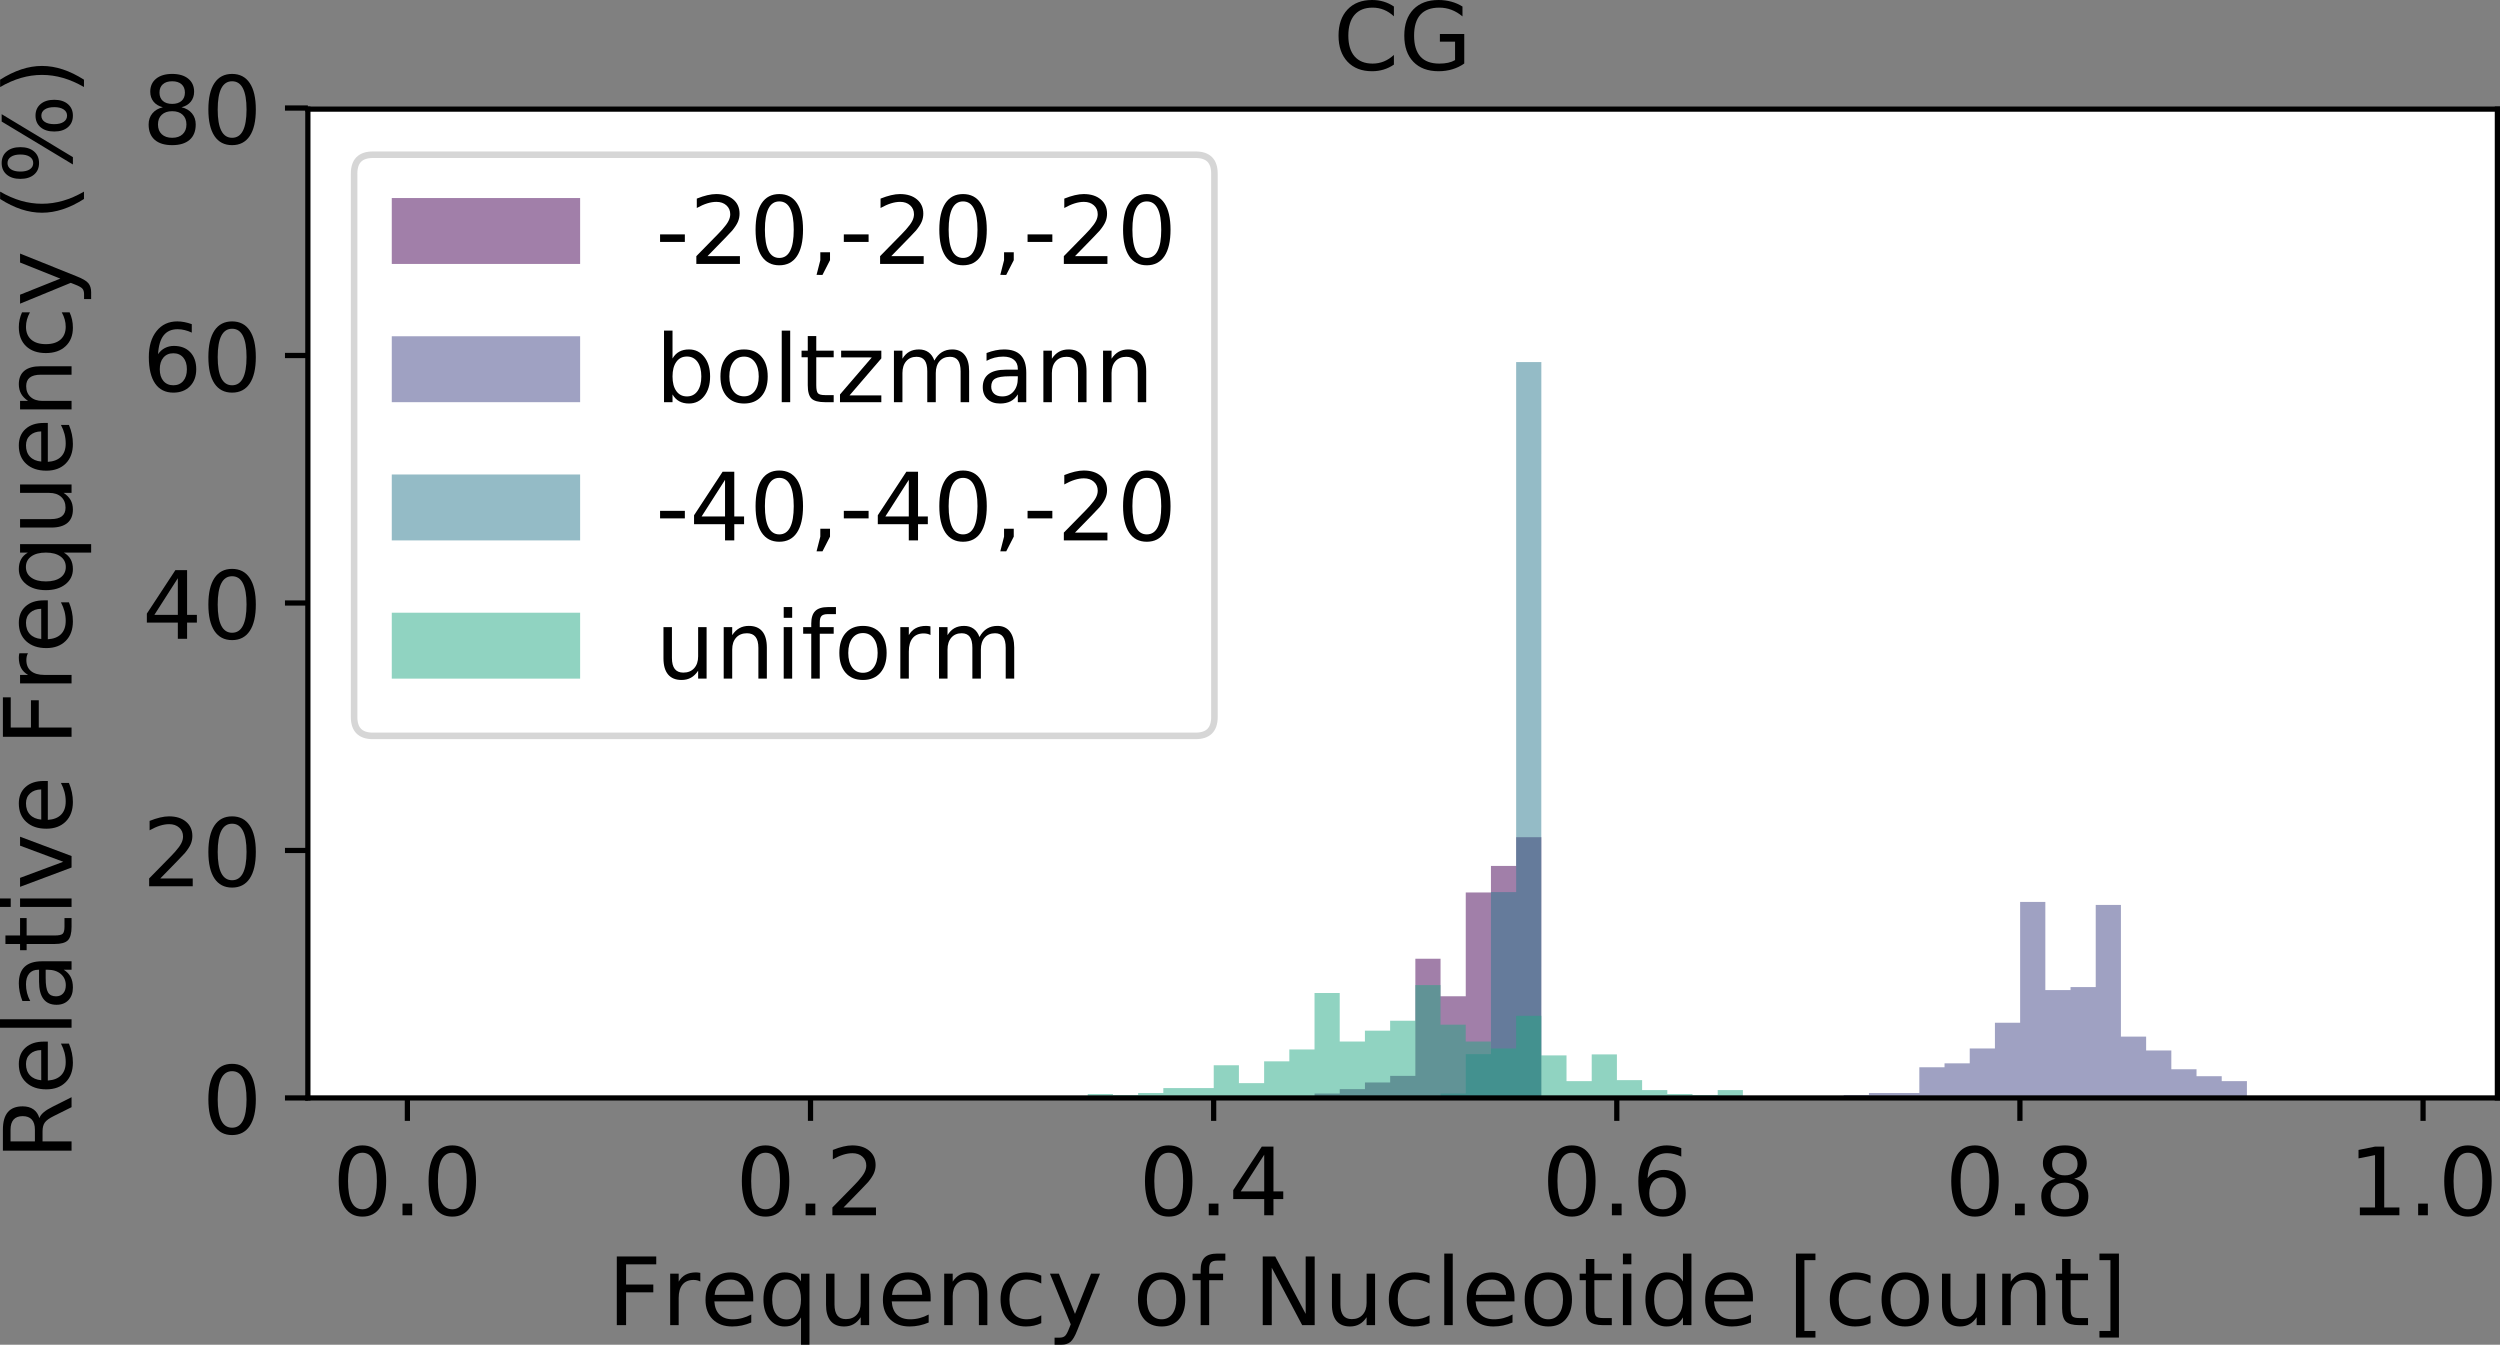 <?xml version="1.0" encoding="UTF-8" standalone="no"?>
<!-- Created with matplotlib (http://matplotlib.org/) -->

<svg
   xmlns:dc="http://purl.org/dc/elements/1.1/"
   xmlns:cc="http://creativecommons.org/ns#"
   xmlns:rdf="http://www.w3.org/1999/02/22-rdf-syntax-ns#"
   xmlns:svg="http://www.w3.org/2000/svg"
   xmlns="http://www.w3.org/2000/svg"
   xmlns:xlink="http://www.w3.org/1999/xlink"
   xmlns:sodipodi="http://sodipodi.sourceforge.net/DTD/sodipodi-0.dtd"
   xmlns:inkscape="http://www.inkscape.org/namespaces/inkscape"
   height="205.622pt"
   version="1.1"
   viewBox="0 0 382.275 205.622"
   width="382.275pt"
   id="svg634"
   sodipodi:docname="supp_3str_GC_content.svg"
   inkscape:version="0.92.3 (2405546, 2018-03-11)">
  <rect x="0" y="0" width="382.275" height="205.622" fill="#808080" stroke="none"/>
  <sodipodi:namedview
     pagecolor="#ffffff"
     bordercolor="#ffffff"
     borderopacity="1"
     objecttolerance="10"
     gridtolerance="10"
     guidetolerance="10"
     inkscape:pageopacity="0"
     inkscape:pageshadow="2"
     inkscape:window-width="1920"
     inkscape:window-height="1136"
     id="namedview636"
     showgrid="false"
     inkscape:zoom="1.1588694"
     inkscape:cx="114.34098"
     inkscape:cy="248.05109"
     inkscape:window-x="0"
     inkscape:window-y="27"
     inkscape:window-maximized="1"
     inkscape:current-layer="svg634" />
  <defs
     id="defs4"
     style="stroke-linecap:butt;stroke-linejoin:round">
    <style
       type="text/css"
       id="style2">
*{stroke-linecap:butt;stroke-linejoin:round;}
  </style>
  </defs>
  <g
     style="stroke-linecap:butt;stroke-linejoin:round"
     id="axes_2"
     transform="translate(-6.925,-216.593)">
    <g
       style="stroke-linecap:butt;stroke-linejoin:round"
       id="patch_16">
      <path
         inkscape:connector-curvature="0"
         id="path294"
         style="fill:#ffffff;stroke-linecap:butt;stroke-linejoin:round"
         d="M 54,384.48 H 388.8 V 233.28 H 54 Z" />
    </g>
    <g
       style="stroke-linecap:butt;stroke-linejoin:round"
       id="patch_17">
      <path
         inkscape:connector-curvature="0"
         id="path297"
         style="opacity:0.5;fill:#440154;stroke-linecap:butt;stroke-linejoin:round"
         d="m 69.218,384.48 v 0 h 3.853 v 0 h 3.853 v 0 h 3.853 v 0 h 3.853 v 0 h 3.853 v 0 h 3.853 v 0 h 3.853 v 0 h 3.853 v 0 h 3.853 v 0 h 3.853 v 0 h 3.853 v 0 h 3.853 v 0 h 3.853 v 0 h 3.853 v 0 h 3.853 v 0 h 3.853 v 0 h 3.853 v 0 h 3.853 v 0 h 3.853 v 0 h 3.853 v 0 h 3.853 v 0 h 3.853 v 0 h 3.853 v 0 h 3.853 v 0 h 3.853 v 0 h 3.853 v 0 h 3.853 v 0 h 3.853 v 0 h 3.853 v 0 h 3.853 v 0 h 3.853 v 0 h 3.853 v 0 h 3.853 v 0 h 3.853 v 0 h 3.853 v 0 h 3.853 v -0.676 h 3.853 v -0.676 h 3.853 v -1.014 h 3.853 v -1.014 h 3.853 v -17.907 h 3.853 v 5.744 h 3.853 v -15.88 h 3.853 v -4.054 h 3.853 v -4.392 h 3.853 V 384.48 h 3.853 v 0 h 3.853 v 0 h 3.853 v 0 h 3.853 v 0 h 3.853 v 0 h 3.853 v 0 h 3.853 v 0 h 3.853 v 0 h 3.853 v 0 h 3.853 v 0 h 3.853 v 0 h 3.853 v 0 h 3.853 v 0 h 3.853 v 0 h 3.853 v 0 h 3.853 v 0 h 3.853 v 0 h 3.853 v 0 h 3.853 v 0 h 3.853 v 0 h 3.853 v 0 h 3.853 v 0 h 3.853 v 0 h 3.853 v 0 h 3.853 v 0 h 3.853 v 0 h 3.853 v 0 h 3.853 v 0 h 3.853 v 0 h 3.853 v 0 h 3.853 v 0 h 3.853 v 0 h 3.853 v 0 h 3.853 v 0 h -3.853 v 0 h -3.853 v 0 h -3.853 v 0 h -3.853 v 0 h -3.853 v 0 h -3.853 v 0 h -3.853 v 0 h -3.853 v 0 h -3.853 v 0 h -3.853 v 0 h -3.853 v 0 h -3.853 v 0 h -3.853 v 0 h -3.853 v 0 h -3.853 v 0 h -3.853 v 0 h -3.853 v 0 h -3.853 v 0 h -3.853 v 0 h -3.853 v 0 h -3.853 v 0 h -3.853 v 0 h -3.853 v 0 h -3.853 v 0 h -3.853 v 0 h -3.853 v 0 h -3.853 v 0 h -3.853 v 0 h -3.853 v 0 h -3.853 v 0 h -3.853 v 0 h -3.853 v 0 h -3.853 v 0 h -3.853 v 0 h -3.853 v 0 h -3.853 v 0 h -3.853 v 0 h -3.853 v 0 h -3.853 v 0 h -3.853 v 0 h -3.853 v 0 h -3.853 v 0 h -3.853 v 0 h -3.853 v 0 h -3.853 v 0 h -3.853 v 0 h -3.853 v 0 h -3.853 v 0 h -3.853 v 0 h -3.853 v 0 h -3.853 v 0 h -3.853 v 0 h -3.853 v 0 h -3.853 v 0 h -3.853 v 0 h -3.853 v 0 h -3.853 v 0 h -3.853 v 0 h -3.853 v 0 h -3.853 v 0 h -3.853 v 0 h -3.853 v 0 h -3.853 v 0 h -3.853 v 0 h -3.853 v 0 h -3.853 v 0 h -3.853 v 0 h -3.853 v 0 h -3.853 v 0 h -3.853 v 0 h -3.853 v 0 h -3.853 v 0 h -3.853 v 0 h -3.853 v 0 h -3.853 v 0 h -3.853 v 0 H 76.924 v 0 h -3.853 v 0 z"
         clip-path="url(#pd914070514)" />
    </g>
    <g
       style="stroke-linecap:butt;stroke-linejoin:round"
       id="patch_18">
      <path
         inkscape:connector-curvature="0"
         id="path300"
         style="opacity:0.5;fill:#414487;stroke-linecap:butt;stroke-linejoin:round"
         d="m 69.218,384.48 v 0 h 3.853 v 0 h 3.853 v 0 h 3.853 v 0 h 3.853 v 0 h 3.853 v 0 h 3.853 v 0 h 3.853 v 0 h 3.853 v 0 h 3.853 v 0 h 3.853 v 0 h 3.853 v 0 h 3.853 v 0 h 3.853 v 0 h 3.853 v 0 h 3.853 v 0 h 3.853 v 0 h 3.853 v 0 h 3.853 v 0 h 3.853 v 0 h 3.853 v 0 h 3.853 v 0 h 3.853 v 0 h 3.853 v 0 h 3.853 v 0 h 3.853 v 0 h 3.853 v 0 h 3.853 v 0 h 3.853 v 0 h 3.853 v 0 h 3.853 v 0 h 3.853 v 0 h 3.853 v 0 h 3.853 v 0 h 3.853 v 0 h 3.853 v 0 h 3.853 v 0 h 3.853 v 0 h 3.853 v 0 h 3.853 v 0 h 3.853 v 0 h 3.853 v 0 h 3.853 v 0 h 3.853 v 0 h 3.853 v 0 h 3.853 v 0 h 3.853 v 0 h 3.853 v 0 h 3.853 v 0 h 3.853 v 0 h 3.853 v 0 h 3.853 v 0 h 3.853 v 0 h 3.853 v 0 h 3.853 v 0 h 3.853 v 0 h 3.853 v -0.151 h 3.853 v -0.303 h 3.853 v -0.303 h 3.853 v 0 h 3.853 v -3.936 h 3.853 v -0.605 h 3.853 v -2.271 h 3.853 v -3.936 h 3.853 v -18.467 h 3.853 v 13.472 h 3.853 v -0.454 h 3.853 v -12.563 h 3.853 v 20.132 h 3.853 v 2.119 h 3.853 v 2.876 h 3.853 v 1.06 h 3.853 v 0.757 h 3.853 v 2.422 h 3.853 V 384.48 h 3.853 v -0.151 h 3.853 V 384.48 h 3.853 v 0 h 3.853 v 0 h 3.853 v 0 h -3.853 v 0 h -3.853 v 0 h -3.853 v 0 h -3.853 v 0 h -3.853 v 0 h -3.853 v 0 h -3.853 v 0 h -3.853 v 0 h -3.853 v 0 h -3.853 v 0 h -3.853 v 0 h -3.853 v 0 h -3.853 v 0 h -3.853 v 0 h -3.853 v 0 h -3.853 v 0 h -3.853 v 0 h -3.853 v 0 h -3.853 v 0 h -3.853 v 0 h -3.853 v 0 h -3.853 v 0 h -3.853 v 0 h -3.853 v 0 h -3.853 v 0 h -3.853 v 0 h -3.853 v 0 h -3.853 v 0 h -3.853 v 0 h -3.853 v 0 h -3.853 v 0 h -3.853 v 0 h -3.853 v 0 h -3.853 v 0 h -3.853 v 0 h -3.853 v 0 h -3.853 v 0 h -3.853 v 0 h -3.853 v 0 h -3.853 v 0 h -3.853 v 0 h -3.853 v 0 h -3.853 v 0 h -3.853 v 0 h -3.853 v 0 h -3.853 v 0 h -3.853 v 0 h -3.853 v 0 h -3.853 v 0 h -3.853 v 0 h -3.853 v 0 h -3.853 v 0 h -3.853 v 0 h -3.853 v 0 h -3.853 v 0 h -3.853 v 0 h -3.853 v 0 h -3.853 v 0 h -3.853 v 0 h -3.853 v 0 h -3.853 v 0 h -3.853 v 0 h -3.853 v 0 h -3.853 v 0 h -3.853 v 0 h -3.853 v 0 h -3.853 v 0 h -3.853 v 0 h -3.853 v 0 h -3.853 v 0 h -3.853 v 0 h -3.853 v 0 h -3.853 v 0 h -3.853 v 0 h -3.853 v 0 h -3.853 v 0 H 76.924 v 0 h -3.853 v 0 z"
         clip-path="url(#pd914070514)" />
    </g>
    <g
       style="stroke-linecap:butt;stroke-linejoin:round"
       id="patch_19">
      <path
         inkscape:connector-curvature="0"
         id="path303"
         style="opacity:0.5;fill:#2a788e;stroke-linecap:butt;stroke-linejoin:round"
         d="m 69.218,384.48 v 0 h 3.853 v 0 h 3.853 v 0 h 3.853 v 0 h 3.853 v 0 h 3.853 v 0 h 3.853 v 0 h 3.853 v 0 h 3.853 v 0 h 3.853 v 0 h 3.853 v 0 h 3.853 v 0 h 3.853 v 0 h 3.853 v 0 h 3.853 v 0 h 3.853 v 0 h 3.853 v 0 h 3.853 v 0 h 3.853 v 0 h 3.853 v 0 h 3.853 v 0 h 3.853 v 0 h 3.853 v 0 h 3.853 v 0 h 3.853 v 0 h 3.853 v 0 h 3.853 v 0 h 3.853 v 0 h 3.853 v 0 h 3.853 v 0 h 3.853 v 0 h 3.853 v 0 h 3.853 v 0 h 3.853 v 0 h 3.853 v 0 h 3.853 v 0 h 3.853 v 0 h 3.853 v 0 h 3.853 v 0 h 3.853 v 0 h 3.853 v 0 h 3.853 v -0.67 h 3.853 v -6.028 h 3.853 v -24.781 h 3.853 v -81.042 h 3.853 V 384.48 h 3.853 v 0 h 3.853 v 0 h 3.853 v 0 h 3.853 v 0 h 3.853 v 0 h 3.853 v 0 h 3.853 v 0 h 3.853 v 0 h 3.853 v 0 h 3.853 v 0 h 3.853 v 0 h 3.853 v 0 h 3.853 v 0 h 3.853 v 0 h 3.853 v 0 h 3.853 v 0 h 3.853 v 0 h 3.853 v 0 h 3.853 v 0 h 3.853 v 0 h 3.853 v 0 h 3.853 v 0 h 3.853 v 0 h 3.853 v 0 h 3.853 v 0 h 3.853 v 0 h 3.853 v 0 h 3.853 v 0 h 3.853 v 0 h 3.853 v 0 h 3.853 v 0 h 3.853 v 0 h 3.853 v 0 h 3.853 v 0 h -3.853 v 0 h -3.853 v 0 h -3.853 v 0 h -3.853 v 0 h -3.853 v 0 h -3.853 v 0 h -3.853 v 0 h -3.853 v 0 h -3.853 v 0 h -3.853 v 0 h -3.853 v 0 h -3.853 v 0 h -3.853 v 0 h -3.853 v 0 h -3.853 v 0 h -3.853 v 0 h -3.853 v 0 h -3.853 v 0 h -3.853 v 0 h -3.853 v 0 h -3.853 v 0 h -3.853 v 0 h -3.853 v 0 h -3.853 v 0 h -3.853 v 0 h -3.853 v 0 h -3.853 v 0 h -3.853 v 0 h -3.853 v 0 h -3.853 v 0 h -3.853 v 0 h -3.853 v 0 h -3.853 v 0 h -3.853 v 0 h -3.853 v 0 h -3.853 v 0 h -3.853 v 0 h -3.853 v 0 h -3.853 v 0 h -3.853 v 0 h -3.853 v 0 h -3.853 v 0 h -3.853 v 0 h -3.853 v 0 h -3.853 v 0 h -3.853 v 0 h -3.853 v 0 h -3.853 v 0 h -3.853 v 0 h -3.853 v 0 h -3.853 v 0 h -3.853 v 0 h -3.853 v 0 h -3.853 v 0 h -3.853 v 0 h -3.853 v 0 h -3.853 v 0 h -3.853 v 0 h -3.853 v 0 h -3.853 v 0 h -3.853 v 0 h -3.853 v 0 h -3.853 v 0 h -3.853 v 0 h -3.853 v 0 h -3.853 v 0 h -3.853 v 0 h -3.853 v 0 h -3.853 v 0 h -3.853 v 0 h -3.853 v 0 h -3.853 v 0 h -3.853 v 0 h -3.853 v 0 h -3.853 v 0 h -3.853 v 0 H 76.924 v 0 h -3.853 v 0 z"
         clip-path="url(#pd914070514)" />
    </g>
    <g
       style="stroke-linecap:butt;stroke-linejoin:round"
       id="patch_20">
      <path
         inkscape:connector-curvature="0"
         id="path306"
         style="opacity:0.5;fill:#22a884;stroke-linecap:butt;stroke-linejoin:round"
         d="m 69.218,384.48 v 0 h 3.853 v 0 h 3.853 v 0 h 3.853 v 0 h 3.853 v 0 h 3.853 v 0 h 3.853 v 0 h 3.853 v 0 h 3.853 v 0 h 3.853 v 0 h 3.853 v 0 h 3.853 v 0 h 3.853 v 0 h 3.853 v 0 h 3.853 v 0 h 3.853 v 0 h 3.853 v 0 h 3.853 v 0 h 3.853 v 0 h 3.853 v 0 h 3.853 v 0 h 3.853 v 0 h 3.853 v 0 h 3.853 v -0.151 h 3.853 V 384.48 h 3.853 v 0 h 3.853 v 0 h 3.853 v -0.605 h 3.853 v 0.151 h 3.853 v -0.303 h 3.853 v -0.757 h 3.853 v 0 h 3.853 v -3.481 h 3.853 v 2.725 h 3.853 v -3.33 h 3.853 v -1.816 h 3.853 v -8.628 h 3.853 v 7.417 h 3.853 v -1.665 h 3.853 v -1.514 h 3.853 v -5.449 h 3.853 v 6.055 h 3.853 v 2.573 h 3.853 v 1.06 h 3.853 v -4.995 h 3.853 v 6.055 h 3.853 v 3.936 h 3.853 v -4.087 h 3.853 v 3.936 h 3.853 v 1.514 h 3.853 v 0.605 h 3.853 v 0.151 h 3.853 v -0.757 h 3.853 V 384.48 h 3.853 v 0 h 3.853 v -0.151 h 3.853 V 384.48 h 3.853 v 0 h 3.853 v 0 h 3.853 v 0 h 3.853 v 0 h 3.853 v 0 h 3.853 v 0 h 3.853 v 0 h 3.853 v 0 h 3.853 v 0 h 3.853 v 0 h 3.853 v 0 h 3.853 v 0 h 3.853 v 0 h 3.853 v 0 h 3.853 v 0 h 3.853 v 0 h 3.853 v 0 h 3.853 v 0 h 3.853 v 0 h 3.853 v 0 h 3.853 v 0 h 3.853 v 0 h 3.853 v 0 h -3.853 v 0 h -3.853 v 0 h -3.853 v 0 h -3.853 v 0 h -3.853 v 0 h -3.853 v 0 h -3.853 v 0 h -3.853 v 0 h -3.853 v 0 h -3.853 v 0 h -3.853 v 0 h -3.853 v 0 h -3.853 v 0 h -3.853 v 0 h -3.853 v 0 h -3.853 v 0 h -3.853 v 0 h -3.853 v 0 h -3.853 v 0 h -3.853 v 0 h -3.853 v 0 h -3.853 v 0 h -3.853 v 0 h -3.853 v 0 h -3.853 v 0 h -3.853 v 0 h -3.853 v 0 h -3.853 v 0 h -3.853 v 0 h -3.853 v 0 h -3.853 v 0 h -3.853 v 0 h -3.853 v 0 h -3.853 v 0 h -3.853 v 0 h -3.853 v 0 h -3.853 v 0 h -3.853 v 0 h -3.853 v 0 h -3.853 v 0 h -3.853 v 0 h -3.853 v 0 h -3.853 v 0 h -3.853 v 0 h -3.853 v 0 h -3.853 v 0 h -3.853 v 0 h -3.853 v 0 h -3.853 v 0 h -3.853 v 0 h -3.853 v 0 h -3.853 v 0 h -3.853 v 0 h -3.853 v 0 h -3.853 v 0 h -3.853 v 0 h -3.853 v 0 h -3.853 v 0 h -3.853 v 0 h -3.853 v 0 h -3.853 v 0 h -3.853 v 0 h -3.853 v 0 h -3.853 v 0 h -3.853 v 0 h -3.853 v 0 h -3.853 v 0 h -3.853 v 0 h -3.853 v 0 h -3.853 v 0 h -3.853 v 0 h -3.853 v 0 h -3.853 v 0 h -3.853 v 0 h -3.853 v 0 h -3.853 v 0 H 76.924 v 0 h -3.853 v 0 z"
         clip-path="url(#pd914070514)" />
    </g>
    <g
       style="stroke-linecap:butt;stroke-linejoin:round"
       id="matplotlib.axis_3">
      <g
         style="stroke-linecap:butt;stroke-linejoin:round"
         id="xtick_7">
        <g
           style="stroke-linecap:butt;stroke-linejoin:round"
           id="line2d_12">
          <g
             style="stroke-linecap:butt;stroke-linejoin:round"
             id="g311">
            <path
               inkscape:connector-curvature="0"
               style="stroke:#000000;stroke-width:0.8;stroke-linecap:butt;stroke-linejoin:round"
               id="use309"
               d="m 69.218,384.48 v 3.5" />
          </g>
        </g>
        <g
           style="stroke-linecap:butt;stroke-linejoin:round"
           id="text_11">
          <!-- 0.0 -->
          <defs
             id="defs315">
            <path
               style="stroke-linecap:butt;stroke-linejoin:round"
               inkscape:connector-curvature="0"
               id="DejaVuSans-2e"
               d="M 10.688,12.406 H 21 V 0 H 10.688 Z" />
          </defs>
          <g
             style="stroke-linecap:butt;stroke-linejoin:round"
             id="g323"
             transform="matrix(0.144,0,0,-0.144,57.768,402.422)">
            <path
               style="stroke-linecap:butt;stroke-linejoin:round"
               inkscape:connector-curvature="0"
               id="use317"
               d="m 31.781,66.406 q -7.609,0 -11.453,-7.5 Q 16.5,51.422 16.5,36.375 q 0,-14.984 3.828,-22.484 3.844,-7.5 11.453,-7.5 7.672,0 11.5,7.5 3.844,7.5 3.844,22.484 0,15.047 -3.844,22.531 -3.828,7.5 -11.5,7.5 z m 0,7.812 q 12.266,0 18.734,-9.703 6.469,-9.688 6.469,-28.141 0,-18.406 -6.469,-28.109 -6.469,-9.688 -18.734,-9.688 -12.25,0 -18.719,9.688 Q 6.594,17.969 6.594,36.375 q 0,18.453 6.469,28.141 6.469,9.703 18.719,9.703 z" />
            <use
               height="100%"
               width="100%"
               y="0"
               style="stroke-linecap:butt;stroke-linejoin:round"
               id="use319"
               xlink:href="#DejaVuSans-2e"
               x="63.623" />
            <path
               style="stroke-linecap:butt;stroke-linejoin:round"
               inkscape:connector-curvature="0"
               id="use321"
               d="m 127.191,66.406 q -7.609,0 -11.453,-7.5 -3.828,-7.484 -3.828,-22.531 0,-14.984 3.828,-22.484 3.844,-7.5 11.453,-7.5 7.672,0 11.5,7.5 3.844,7.5 3.844,22.484 0,15.047 -3.844,22.531 -3.828,7.5 -11.5,7.5 z m 0,7.812 q 12.266,0 18.734,-9.703 6.469,-9.688 6.469,-28.141 0,-18.406 -6.469,-28.109 -6.469,-9.688 -18.734,-9.688 -12.25,0 -18.719,9.688 -6.469,9.703 -6.469,28.109 0,18.453 6.469,28.141 6.469,9.703 18.719,9.703 z" />
          </g>
        </g>
      </g>
      <g
         style="stroke-linecap:butt;stroke-linejoin:round"
         id="xtick_8">
        <g
           style="stroke-linecap:butt;stroke-linejoin:round"
           id="line2d_13">
          <g
             style="stroke-linecap:butt;stroke-linejoin:round"
             id="g329">
            <path
               inkscape:connector-curvature="0"
               style="stroke:#000000;stroke-width:0.8;stroke-linecap:butt;stroke-linejoin:round"
               id="use327"
               d="m 130.861,384.48 v 3.5" />
          </g>
        </g>
        <g
           style="stroke-linecap:butt;stroke-linejoin:round"
           id="text_12">
          <!-- 0.2 -->
          <g
             style="stroke-linecap:butt;stroke-linejoin:round"
             id="g338"
             transform="matrix(0.144,0,0,-0.144,119.411,402.422)">
            <path
               style="stroke-linecap:butt;stroke-linejoin:round"
               inkscape:connector-curvature="0"
               id="use332"
               d="m 31.781,66.406 q -7.609,0 -11.453,-7.5 Q 16.5,51.422 16.5,36.375 q 0,-14.984 3.828,-22.484 3.844,-7.5 11.453,-7.5 7.672,0 11.5,7.5 3.844,7.5 3.844,22.484 0,15.047 -3.844,22.531 -3.828,7.5 -11.5,7.5 z m 0,7.812 q 12.266,0 18.734,-9.703 6.469,-9.688 6.469,-28.141 0,-18.406 -6.469,-28.109 -6.469,-9.688 -18.734,-9.688 -12.25,0 -18.719,9.688 Q 6.594,17.969 6.594,36.375 q 0,18.453 6.469,28.141 6.469,9.703 18.719,9.703 z" />
            <use
               height="100%"
               width="100%"
               y="0"
               style="stroke-linecap:butt;stroke-linejoin:round"
               id="use334"
               xlink:href="#DejaVuSans-2e"
               x="63.623" />
            <path
               style="stroke-linecap:butt;stroke-linejoin:round"
               inkscape:connector-curvature="0"
               id="use336"
               d="m 114.598,8.297 h 34.422 V 0 h -46.281 v 8.297 q 5.609,5.812 15.297,15.594 9.703,9.797 12.188,12.641 4.734,5.312 6.609,9 1.891,3.688 1.891,7.25 0,5.812 -4.078,9.469 -4.078,3.672 -10.625,3.672 -4.641,0 -9.797,-1.609 -5.141,-1.609 -11,-4.891 v 9.969 q 5.953,2.391 11.125,3.609 5.188,1.219 9.484,1.219 11.328,0 18.062,-5.672 6.734,-5.656 6.734,-15.125 0,-4.5 -1.688,-8.531 -1.672,-4.016 -6.125,-9.484 -1.219,-1.422 -7.766,-8.188 -6.531,-6.766 -18.453,-18.922 z" />
          </g>
        </g>
      </g>
      <g
         style="stroke-linecap:butt;stroke-linejoin:round"
         id="xtick_9">
        <g
           style="stroke-linecap:butt;stroke-linejoin:round"
           id="line2d_14">
          <g
             style="stroke-linecap:butt;stroke-linejoin:round"
             id="g344">
            <path
               inkscape:connector-curvature="0"
               style="stroke:#000000;stroke-width:0.8;stroke-linecap:butt;stroke-linejoin:round"
               id="use342"
               d="m 192.505,384.48 v 3.5" />
          </g>
        </g>
        <g
           style="stroke-linecap:butt;stroke-linejoin:round"
           id="text_13">
          <!-- 0.4 -->
          <g
             style="stroke-linecap:butt;stroke-linejoin:round"
             id="g353"
             transform="matrix(0.144,0,0,-0.144,181.054,402.422)">
            <path
               style="stroke-linecap:butt;stroke-linejoin:round"
               inkscape:connector-curvature="0"
               id="use347"
               d="m 31.781,66.406 q -7.609,0 -11.453,-7.5 Q 16.5,51.422 16.5,36.375 q 0,-14.984 3.828,-22.484 3.844,-7.5 11.453,-7.5 7.672,0 11.5,7.5 3.844,7.5 3.844,22.484 0,15.047 -3.844,22.531 -3.828,7.5 -11.5,7.5 z m 0,7.812 q 12.266,0 18.734,-9.703 6.469,-9.688 6.469,-28.141 0,-18.406 -6.469,-28.109 -6.469,-9.688 -18.734,-9.688 -12.25,0 -18.719,9.688 Q 6.594,17.969 6.594,36.375 q 0,18.453 6.469,28.141 6.469,9.703 18.719,9.703 z" />
            <use
               height="100%"
               width="100%"
               y="0"
               style="stroke-linecap:butt;stroke-linejoin:round"
               id="use349"
               xlink:href="#DejaVuSans-2e"
               x="63.623" />
            <path
               style="stroke-linecap:butt;stroke-linejoin:round"
               inkscape:connector-curvature="0"
               id="use351"
               d="M 133.207,64.312 108.301,25.391 h 24.906 z m -2.594,8.594 h 12.406 V 25.391 h 10.406 V 17.188 H 143.02 V 0 h -9.812 v 17.188 h -32.906 v 9.516 z" />
          </g>
        </g>
      </g>
      <g
         style="stroke-linecap:butt;stroke-linejoin:round"
         id="xtick_10">
        <g
           style="stroke-linecap:butt;stroke-linejoin:round"
           id="line2d_15">
          <g
             style="stroke-linecap:butt;stroke-linejoin:round"
             id="g359">
            <path
               inkscape:connector-curvature="0"
               style="stroke:#000000;stroke-width:0.8;stroke-linecap:butt;stroke-linejoin:round"
               id="use357"
               d="m 254.148,384.48 v 3.5" />
          </g>
        </g>
        <g
           style="stroke-linecap:butt;stroke-linejoin:round"
           id="text_14">
          <!-- 0.6 -->
          <g
             style="stroke-linecap:butt;stroke-linejoin:round"
             id="g368"
             transform="matrix(0.144,0,0,-0.144,242.698,402.422)">
            <path
               style="stroke-linecap:butt;stroke-linejoin:round"
               inkscape:connector-curvature="0"
               id="use362"
               d="m 31.781,66.406 q -7.609,0 -11.453,-7.5 Q 16.5,51.422 16.5,36.375 q 0,-14.984 3.828,-22.484 3.844,-7.5 11.453,-7.5 7.672,0 11.5,7.5 3.844,7.5 3.844,22.484 0,15.047 -3.844,22.531 -3.828,7.5 -11.5,7.5 z m 0,7.812 q 12.266,0 18.734,-9.703 6.469,-9.688 6.469,-28.141 0,-18.406 -6.469,-28.109 -6.469,-9.688 -18.734,-9.688 -12.25,0 -18.719,9.688 Q 6.594,17.969 6.594,36.375 q 0,18.453 6.469,28.141 6.469,9.703 18.719,9.703 z" />
            <use
               height="100%"
               width="100%"
               y="0"
               style="stroke-linecap:butt;stroke-linejoin:round"
               id="use364"
               xlink:href="#DejaVuSans-2e"
               x="63.623" />
            <path
               style="stroke-linecap:butt;stroke-linejoin:round"
               inkscape:connector-curvature="0"
               id="use366"
               d="m 128.426,40.375 q -6.641,0 -10.531,-4.547 -3.875,-4.531 -3.875,-12.438 0,-7.859 3.875,-12.438 3.891,-4.562 10.531,-4.562 6.641,0 10.516,4.562 3.875,4.578 3.875,12.438 0,7.906 -3.875,12.438 -3.875,4.547 -10.516,4.547 z m 19.578,30.922 V 62.312 q -3.719,1.75 -7.5,2.672 -3.781,0.938 -7.5,0.938 -9.766,0 -14.922,-6.594 -5.141,-6.594 -5.875,-19.922 2.875,4.25 7.219,6.516 4.359,2.266 9.578,2.266 10.984,0 17.359,-6.672 6.375,-6.656 6.375,-18.125 0,-11.234 -6.641,-18.031 -6.641,-6.781 -17.672,-6.781 -12.656,0 -19.344,9.688 -6.688,9.703 -6.688,28.109 0,17.281 8.203,27.562 8.203,10.281 22.016,10.281 3.719,0 7.5,-0.734 3.781,-0.734 7.891,-2.188 z" />
          </g>
        </g>
      </g>
      <g
         style="stroke-linecap:butt;stroke-linejoin:round"
         id="xtick_11">
        <g
           style="stroke-linecap:butt;stroke-linejoin:round"
           id="line2d_16">
          <g
             style="stroke-linecap:butt;stroke-linejoin:round"
             id="g374">
            <path
               inkscape:connector-curvature="0"
               style="stroke:#000000;stroke-width:0.8;stroke-linecap:butt;stroke-linejoin:round"
               id="use372"
               d="m 315.791,384.48 v 3.5" />
          </g>
        </g>
        <g
           style="stroke-linecap:butt;stroke-linejoin:round"
           id="text_15">
          <!-- 0.8 -->
          <g
             style="stroke-linecap:butt;stroke-linejoin:round"
             id="g383"
             transform="matrix(0.144,0,0,-0.144,304.341,402.422)">
            <path
               style="stroke-linecap:butt;stroke-linejoin:round"
               inkscape:connector-curvature="0"
               id="use377"
               d="m 31.781,66.406 q -7.609,0 -11.453,-7.5 Q 16.5,51.422 16.5,36.375 q 0,-14.984 3.828,-22.484 3.844,-7.5 11.453,-7.5 7.672,0 11.5,7.5 3.844,7.5 3.844,22.484 0,15.047 -3.844,22.531 -3.828,7.5 -11.5,7.5 z m 0,7.812 q 12.266,0 18.734,-9.703 6.469,-9.688 6.469,-28.141 0,-18.406 -6.469,-28.109 -6.469,-9.688 -18.734,-9.688 -12.25,0 -18.719,9.688 Q 6.594,17.969 6.594,36.375 q 0,18.453 6.469,28.141 6.469,9.703 18.719,9.703 z" />
            <use
               height="100%"
               width="100%"
               y="0"
               style="stroke-linecap:butt;stroke-linejoin:round"
               id="use379"
               xlink:href="#DejaVuSans-2e"
               x="63.623" />
            <path
               style="stroke-linecap:butt;stroke-linejoin:round"
               inkscape:connector-curvature="0"
               id="use381"
               d="m 127.191,34.625 q -7.031,0 -11.062,-3.766 -4.016,-3.766 -4.016,-10.344 0,-6.594 4.016,-10.359 4.031,-3.766 11.062,-3.766 7.031,0 11.078,3.781 4.062,3.797 4.062,10.344 0,6.578 -4.031,10.344 Q 134.285,34.625 127.191,34.625 Z m -9.859,4.188 q -6.344,1.562 -9.891,5.906 -3.531,4.359 -3.531,10.609 0,8.734 6.219,13.812 6.234,5.078 17.062,5.078 10.891,0 17.094,-5.078 6.203,-5.078 6.203,-13.812 0,-6.25 -3.547,-10.609 -3.531,-4.344 -9.828,-5.906 7.125,-1.656 11.094,-6.5 3.984,-4.828 3.984,-11.797 0,-10.609 -6.469,-16.281 -6.469,-5.656 -18.531,-5.656 -12.047,0 -18.531,5.656 -6.469,5.672 -6.469,16.281 0,6.969 4,11.797 4.016,4.844 11.141,6.5 z m -3.609,15.578 q 0,-5.656 3.531,-8.828 3.547,-3.172 9.938,-3.172 6.359,0 9.938,3.172 3.594,3.172 3.594,8.828 0,5.672 -3.594,8.844 -3.578,3.172 -9.938,3.172 -6.391,0 -9.938,-3.172 -3.531,-3.172 -3.531,-8.844 z" />
          </g>
        </g>
      </g>
      <g
         style="stroke-linecap:butt;stroke-linejoin:round"
         id="xtick_12">
        <g
           style="stroke-linecap:butt;stroke-linejoin:round"
           id="line2d_17">
          <g
             style="stroke-linecap:butt;stroke-linejoin:round"
             id="g389">
            <path
               inkscape:connector-curvature="0"
               style="stroke:#000000;stroke-width:0.8;stroke-linecap:butt;stroke-linejoin:round"
               id="use387"
               d="m 377.435,384.48 v 3.5" />
          </g>
        </g>
        <g
           style="stroke-linecap:butt;stroke-linejoin:round"
           id="text_16">
          <!-- 1.0 -->
          <defs
             id="defs393">
            <path
               style="stroke-linecap:butt;stroke-linejoin:round"
               inkscape:connector-curvature="0"
               id="DejaVuSans-31"
               d="m 12.406,8.297 h 16.109 v 55.625 L 10.984,60.406 v 8.984 l 17.438,3.516 H 38.281 V 8.297 H 54.391 V 0 H 12.406 Z" />
          </defs>
          <g
             style="stroke-linecap:butt;stroke-linejoin:round"
             id="g401"
             transform="matrix(0.144,0,0,-0.144,365.984,402.422)">
            <use
               height="100%"
               width="100%"
               y="0"
               x="0"
               style="stroke-linecap:butt;stroke-linejoin:round"
               id="use395"
               xlink:href="#DejaVuSans-31" />
            <use
               height="100%"
               width="100%"
               y="0"
               style="stroke-linecap:butt;stroke-linejoin:round"
               id="use397"
               xlink:href="#DejaVuSans-2e"
               x="63.623" />
            <path
               style="stroke-linecap:butt;stroke-linejoin:round"
               inkscape:connector-curvature="0"
               id="use399"
               d="m 127.191,66.406 q -7.609,0 -11.453,-7.5 -3.828,-7.484 -3.828,-22.531 0,-14.984 3.828,-22.484 3.844,-7.5 11.453,-7.5 7.672,0 11.5,7.5 3.844,7.5 3.844,22.484 0,15.047 -3.844,22.531 -3.828,7.5 -11.5,7.5 z m 0,7.812 q 12.266,0 18.734,-9.703 6.469,-9.688 6.469,-28.141 0,-18.406 -6.469,-28.109 -6.469,-9.688 -18.734,-9.688 -12.25,0 -18.719,9.688 -6.469,9.703 -6.469,28.109 0,18.453 6.469,28.141 6.469,9.703 18.719,9.703 z" />
          </g>
        </g>
      </g>
    </g>
    <g
       style="stroke-linecap:butt;stroke-linejoin:round"
       id="matplotlib.axis_4">
      <g
         style="stroke-linecap:butt;stroke-linejoin:round"
         id="ytick_6">
        <g
           style="stroke-linecap:butt;stroke-linejoin:round"
           id="line2d_18">
          <g
             style="stroke-linecap:butt;stroke-linejoin:round"
             id="g408">
            <path
               inkscape:connector-curvature="0"
               style="stroke:#000000;stroke-width:0.8;stroke-linecap:butt;stroke-linejoin:round"
               id="use406"
               d="M 54,384.48 H 50.5" />
          </g>
        </g>
        <g
           style="stroke-linecap:butt;stroke-linejoin:round"
           id="text_17">
          <!-- 0 -->
          <g
             style="stroke-linecap:butt;stroke-linejoin:round"
             id="g413"
             transform="matrix(0.144,0,0,-0.144,37.838,389.951)">
            <path
               style="stroke-linecap:butt;stroke-linejoin:round"
               inkscape:connector-curvature="0"
               id="use411"
               d="m 31.781,66.406 q -7.609,0 -11.453,-7.5 Q 16.5,51.422 16.5,36.375 q 0,-14.984 3.828,-22.484 3.844,-7.5 11.453,-7.5 7.672,0 11.5,7.5 3.844,7.5 3.844,22.484 0,15.047 -3.844,22.531 -3.828,7.5 -11.5,7.5 z m 0,7.812 q 12.266,0 18.734,-9.703 6.469,-9.688 6.469,-28.141 0,-18.406 -6.469,-28.109 -6.469,-9.688 -18.734,-9.688 -12.25,0 -18.719,9.688 Q 6.594,17.969 6.594,36.375 q 0,18.453 6.469,28.141 6.469,9.703 18.719,9.703 z" />
          </g>
        </g>
      </g>
      <g
         style="stroke-linecap:butt;stroke-linejoin:round"
         id="ytick_7">
        <g
           style="stroke-linecap:butt;stroke-linejoin:round"
           id="line2d_19">
          <g
             style="stroke-linecap:butt;stroke-linejoin:round"
             id="g419">
            <path
               inkscape:connector-curvature="0"
               style="stroke:#000000;stroke-width:0.8;stroke-linecap:butt;stroke-linejoin:round"
               id="use417"
               d="M 54,346.638 H 50.5" />
          </g>
        </g>
        <g
           style="stroke-linecap:butt;stroke-linejoin:round"
           id="text_18">
          <!-- 20 -->
          <g
             style="stroke-linecap:butt;stroke-linejoin:round"
             id="g426"
             transform="matrix(0.144,0,0,-0.144,28.676,352.109)">
            <path
               style="stroke-linecap:butt;stroke-linejoin:round"
               inkscape:connector-curvature="0"
               id="use422"
               d="M 19.188,8.297 H 53.609 V 0 H 7.328 v 8.297 q 5.609,5.812 15.297,15.594 9.703,9.797 12.188,12.641 4.734,5.312 6.609,9 1.891,3.688 1.891,7.25 0,5.812 -4.078,9.469 -4.078,3.672 -10.625,3.672 -4.641,0 -9.797,-1.609 -5.141,-1.609 -11,-4.891 v 9.969 Q 13.766,71.781 18.938,73 q 5.188,1.219 9.484,1.219 11.328,0 18.062,-5.672 6.734,-5.656 6.734,-15.125 0,-4.5 -1.688,-8.531 Q 49.859,40.875 45.406,35.406 44.188,33.984 37.641,27.219 31.109,20.453 19.188,8.297 Z" />
            <path
               style="stroke-linecap:butt;stroke-linejoin:round"
               inkscape:connector-curvature="0"
               id="use424"
               d="m 95.404,66.406 q -7.609,0 -11.453,-7.5 -3.828,-7.484 -3.828,-22.531 0,-14.984 3.828,-22.484 3.844,-7.5 11.453,-7.5 7.672,0 11.5,7.5 3.844,7.5 3.844,22.484 0,15.047 -3.844,22.531 -3.828,7.5 -11.5,7.5 z m 0,7.812 q 12.266,0 18.734,-9.703 6.469,-9.688 6.469,-28.141 0,-18.406 -6.469,-28.109 -6.469,-9.688 -18.734,-9.688 -12.25,0 -18.719,9.688 -6.469,9.703 -6.469,28.109 0,18.453 6.469,28.141 6.469,9.703 18.719,9.703 z" />
          </g>
        </g>
      </g>
      <g
         style="stroke-linecap:butt;stroke-linejoin:round"
         id="ytick_8">
        <g
           style="stroke-linecap:butt;stroke-linejoin:round"
           id="line2d_20">
          <g
             style="stroke-linecap:butt;stroke-linejoin:round"
             id="g432">
            <path
               inkscape:connector-curvature="0"
               style="stroke:#000000;stroke-width:0.8;stroke-linecap:butt;stroke-linejoin:round"
               id="use430"
               d="M 54,308.796 H 50.5" />
          </g>
        </g>
        <g
           style="stroke-linecap:butt;stroke-linejoin:round"
           id="text_19">
          <!-- 40 -->
          <g
             style="stroke-linecap:butt;stroke-linejoin:round"
             id="g439"
             transform="matrix(0.144,0,0,-0.144,28.676,314.267)">
            <path
               style="stroke-linecap:butt;stroke-linejoin:round"
               inkscape:connector-curvature="0"
               id="use435"
               d="M 37.797,64.312 12.891,25.391 h 24.906 z m -2.594,8.594 h 12.406 V 25.391 h 10.406 V 17.188 H 47.609 V 0 h -9.812 V 17.188 H 4.891 v 9.516 z" />
            <path
               style="stroke-linecap:butt;stroke-linejoin:round"
               inkscape:connector-curvature="0"
               id="use437"
               d="m 95.404,66.406 q -7.609,0 -11.453,-7.5 -3.828,-7.484 -3.828,-22.531 0,-14.984 3.828,-22.484 3.844,-7.5 11.453,-7.5 7.672,0 11.5,7.5 3.844,7.5 3.844,22.484 0,15.047 -3.844,22.531 -3.828,7.5 -11.5,7.5 z m 0,7.812 q 12.266,0 18.734,-9.703 6.469,-9.688 6.469,-28.141 0,-18.406 -6.469,-28.109 -6.469,-9.688 -18.734,-9.688 -12.25,0 -18.719,9.688 -6.469,9.703 -6.469,28.109 0,18.453 6.469,28.141 6.469,9.703 18.719,9.703 z" />
          </g>
        </g>
      </g>
      <g
         style="stroke-linecap:butt;stroke-linejoin:round"
         id="ytick_9">
        <g
           style="stroke-linecap:butt;stroke-linejoin:round"
           id="line2d_21">
          <g
             style="stroke-linecap:butt;stroke-linejoin:round"
             id="g445">
            <path
               inkscape:connector-curvature="0"
               style="stroke:#000000;stroke-width:0.8;stroke-linecap:butt;stroke-linejoin:round"
               id="use443"
               d="M 54,270.954 H 50.5" />
          </g>
        </g>
        <g
           style="stroke-linecap:butt;stroke-linejoin:round"
           id="text_20">
          <!-- 60 -->
          <g
             style="stroke-linecap:butt;stroke-linejoin:round"
             id="g452"
             transform="matrix(0.144,0,0,-0.144,28.676,276.425)">
            <path
               style="stroke-linecap:butt;stroke-linejoin:round"
               inkscape:connector-curvature="0"
               id="use448"
               d="m 33.016,40.375 q -6.641,0 -10.531,-4.547 -3.875,-4.531 -3.875,-12.438 0,-7.859 3.875,-12.438 3.891,-4.562 10.531,-4.562 6.641,0 10.516,4.562 3.875,4.578 3.875,12.438 0,7.906 -3.875,12.438 Q 39.656,40.375 33.016,40.375 Z M 52.594,71.297 V 62.312 q -3.719,1.75 -7.5,2.672 -3.781,0.938 -7.5,0.938 -9.766,0 -14.922,-6.594 -5.141,-6.594 -5.875,-19.922 2.875,4.25 7.219,6.516 4.359,2.266 9.578,2.266 10.984,0 17.359,-6.672 6.375,-6.656 6.375,-18.125 0,-11.234 -6.641,-18.031 -6.641,-6.781 -17.672,-6.781 -12.656,0 -19.344,9.688 -6.688,9.703 -6.688,28.109 0,17.281 8.203,27.562 8.203,10.281 22.016,10.281 3.719,0 7.5,-0.734 3.781,-0.734 7.891,-2.188 z" />
            <path
               style="stroke-linecap:butt;stroke-linejoin:round"
               inkscape:connector-curvature="0"
               id="use450"
               d="m 95.404,66.406 q -7.609,0 -11.453,-7.5 -3.828,-7.484 -3.828,-22.531 0,-14.984 3.828,-22.484 3.844,-7.5 11.453,-7.5 7.672,0 11.5,7.5 3.844,7.5 3.844,22.484 0,15.047 -3.844,22.531 -3.828,7.5 -11.5,7.5 z m 0,7.812 q 12.266,0 18.734,-9.703 6.469,-9.688 6.469,-28.141 0,-18.406 -6.469,-28.109 -6.469,-9.688 -18.734,-9.688 -12.25,0 -18.719,9.688 -6.469,9.703 -6.469,28.109 0,18.453 6.469,28.141 6.469,9.703 18.719,9.703 z" />
          </g>
        </g>
      </g>
      <g
         style="stroke-linecap:butt;stroke-linejoin:round"
         id="ytick_10">
        <g
           style="stroke-linecap:butt;stroke-linejoin:round"
           id="line2d_22">
          <g
             style="stroke-linecap:butt;stroke-linejoin:round"
             id="g458">
            <path
               inkscape:connector-curvature="0"
               style="stroke:#000000;stroke-width:0.8;stroke-linecap:butt;stroke-linejoin:round"
               id="use456"
               d="M 54,233.113 H 50.5" />
          </g>
        </g>
        <g
           style="stroke-linecap:butt;stroke-linejoin:round"
           id="text_21">
          <!-- 80 -->
          <g
             style="stroke-linecap:butt;stroke-linejoin:round"
             id="g465"
             transform="matrix(0.144,0,0,-0.144,28.676,238.583)">
            <path
               style="stroke-linecap:butt;stroke-linejoin:round"
               inkscape:connector-curvature="0"
               id="use461"
               d="m 31.781,34.625 q -7.031,0 -11.062,-3.766 -4.016,-3.766 -4.016,-10.344 0,-6.594 4.016,-10.359 4.031,-3.766 11.062,-3.766 7.031,0 11.078,3.781 4.062,3.797 4.062,10.344 0,6.578 -4.031,10.344 Q 38.875,34.625 31.781,34.625 Z m -9.859,4.188 Q 15.578,40.375 12.031,44.719 8.5,49.078 8.5,55.328 q 0,8.734 6.219,13.812 6.234,5.078 17.062,5.078 10.891,0 17.094,-5.078 6.203,-5.078 6.203,-13.812 0,-6.25 -3.547,-10.609 Q 48,40.375 41.703,38.812 q 7.125,-1.656 11.094,-6.5 3.984,-4.828 3.984,-11.797 0,-10.609 -6.469,-16.281 -6.469,-5.656 -18.531,-5.656 -12.047,0 -18.531,5.656 -6.469,5.672 -6.469,16.281 0,6.969 4,11.797 4.016,4.844 11.141,6.5 z M 18.312,54.391 q 0,-5.656 3.531,-8.828 3.547,-3.172 9.938,-3.172 6.359,0 9.938,3.172 3.594,3.172 3.594,8.828 0,5.672 -3.594,8.844 -3.578,3.172 -9.938,3.172 -6.391,0 -9.938,-3.172 Q 18.312,60.062 18.312,54.391 Z" />
            <path
               style="stroke-linecap:butt;stroke-linejoin:round"
               inkscape:connector-curvature="0"
               id="use463"
               d="m 95.404,66.406 q -7.609,0 -11.453,-7.5 -3.828,-7.484 -3.828,-22.531 0,-14.984 3.828,-22.484 3.844,-7.5 11.453,-7.5 7.672,0 11.5,7.5 3.844,7.5 3.844,22.484 0,15.047 -3.844,22.531 -3.828,7.5 -11.5,7.5 z m 0,7.812 q 12.266,0 18.734,-9.703 6.469,-9.688 6.469,-28.141 0,-18.406 -6.469,-28.109 -6.469,-9.688 -18.734,-9.688 -12.25,0 -18.719,9.688 -6.469,9.703 -6.469,28.109 0,18.453 6.469,28.141 6.469,9.703 18.719,9.703 z" />
          </g>
        </g>
      </g>
    </g>
    <g
       style="stroke-linecap:butt;stroke-linejoin:round"
       id="patch_21">
      <path
         inkscape:connector-curvature="0"
         id="path470"
         style="fill:none;stroke:#000000;stroke-width:0.8;stroke-linecap:square;stroke-linejoin:miter"
         d="M 54,384.48 V 233.28" />
    </g>
    <g
       style="stroke-linecap:butt;stroke-linejoin:round"
       id="patch_22">
      <path
         inkscape:connector-curvature="0"
         id="path473"
         style="fill:none;stroke:#000000;stroke-width:0.8;stroke-linecap:square;stroke-linejoin:miter"
         d="M 388.8,384.48 V 233.28" />
    </g>
    <g
       style="stroke-linecap:butt;stroke-linejoin:round"
       id="patch_23">
      <path
         inkscape:connector-curvature="0"
         id="path476"
         style="fill:none;stroke:#000000;stroke-width:0.8;stroke-linecap:square;stroke-linejoin:miter"
         d="M 54,384.48 H 388.8" />
    </g>
    <g
       style="stroke-linecap:butt;stroke-linejoin:round"
       id="patch_24">
      <path
         inkscape:connector-curvature="0"
         id="path479"
         style="fill:none;stroke:#000000;stroke-width:0.8;stroke-linecap:square;stroke-linejoin:miter"
         d="M 54,233.28 H 388.8" />
    </g>
    <g
       style="stroke-linecap:butt;stroke-linejoin:round"
       id="text_22">
      <!-- CG -->
      <defs
         id="defs484">
        <path
           style="stroke-linecap:butt;stroke-linejoin:round"
           inkscape:connector-curvature="0"
           id="DejaVuSans-43"
           d="M 64.406,67.281 V 56.891 q -4.984,4.641 -10.625,6.922 -5.641,2.297 -11.984,2.297 -12.5,0 -19.141,-7.641 -6.641,-7.641 -6.641,-22.094 0,-14.406 6.641,-22.047 Q 29.297,6.688 41.797,6.688 q 6.344,0 11.984,2.297 5.641,2.297 10.625,6.938 V 5.609 Q 59.234,2.094 53.438,0.328 q -5.781,-1.75 -12.219,-1.75 -16.562,0 -26.094,10.125 Q 5.609,18.844 5.609,36.375 q 0,17.578 9.516,27.703 9.531,10.141 26.094,10.141 6.531,0 12.312,-1.734 5.797,-1.734 10.875,-5.203 z" />
        <path
           style="stroke-linecap:butt;stroke-linejoin:round"
           inkscape:connector-curvature="0"
           id="DejaVuSans-47"
           d="M 59.516,10.406 V 29.984 H 43.406 v 8.109 h 25.875 V 6.781 Q 63.578,2.734 56.688,0.656 49.812,-1.422 42,-1.422 q -17.094,0 -26.75,9.984 -9.641,10 -9.641,27.812 0,17.875 9.641,27.859 9.656,9.984 26.75,9.984 7.125,0 13.547,-1.766 6.422,-1.75 11.844,-5.172 v -10.5 q -5.469,4.641 -11.625,6.984 -6.156,2.344 -12.938,2.344 -13.391,0 -20.109,-7.469 -6.703,-7.469 -6.703,-22.266 0,-14.75 6.703,-22.219 6.719,-7.469 20.109,-7.469 5.219,0 9.312,0.906 4.109,0.906 7.375,2.812 z" />
      </defs>
      <g
         style="stroke-linecap:butt;stroke-linejoin:round"
         id="g490"
         transform="matrix(0.144,0,0,-0.144,210.793,227.28)">
        <use
           height="100%"
           width="100%"
           y="0"
           x="0"
           style="stroke-linecap:butt;stroke-linejoin:round"
           id="use486"
           xlink:href="#DejaVuSans-43" />
        <use
           height="100%"
           width="100%"
           y="0"
           style="stroke-linecap:butt;stroke-linejoin:round"
           id="use488"
           xlink:href="#DejaVuSans-47"
           x="69.824" />
      </g>
    </g>
  </g>
  <g
     id="legend_1"
     style="stroke-linecap:butt;stroke-linejoin:round"
     transform="translate(-195.902,-35.381)">
    <g
       id="patch_11"
       style="stroke-linecap:butt;stroke-linejoin:round">
      <path
         d="M 252.929,147.906 H 378.72 q 2.88,0 2.88,-2.88 V 61.92 q 0,-2.88 -2.88,-2.88 H 252.929 q -2.88,0 -2.88,2.88 v 83.106 q 0,2.88 2.88,2.88 z"
         style="opacity:0.8;fill:#ffffff;stroke:#cccccc;stroke-linecap:butt;stroke-linejoin:miter"
         id="path169"
         inkscape:connector-curvature="0" />
    </g>
    <g
       id="patch_12"
       style="stroke-linecap:butt;stroke-linejoin:round">
      <path
         d="m 255.809,75.742 h 28.8 v -10.08 h -28.8 z"
         style="opacity:0.5;fill:#440154;stroke-linecap:butt;stroke-linejoin:round"
         id="path172"
         inkscape:connector-curvature="0" />
    </g>
    <g
       id="text_7"
       style="stroke-linecap:butt;stroke-linejoin:round">
      <!-- -20,-20,-20 -->
      <defs
         id="defs177">
        <path
           d="m 4.891,31.391 h 26.312 v -8 h -26.312 z"
           id="DejaVuSans-2d"
           inkscape:connector-curvature="0"
           style="stroke-linecap:butt;stroke-linejoin:round" />
        <path
           d="M 11.719,12.406 H 22.016 V 4 l -8,-15.625 H 7.719 l 4,15.625 z"
           id="DejaVuSans-2c"
           inkscape:connector-curvature="0"
           style="stroke-linecap:butt;stroke-linejoin:round" />
      </defs>
      <g
         transform="matrix(0.144,0,0,-0.144,296.129,75.742)"
         id="g201"
         style="stroke-linecap:butt;stroke-linejoin:round">
        <use
           xlink:href="#DejaVuSans-2d"
           id="use179"
           style="stroke-linecap:butt;stroke-linejoin:round"
           x="0"
           y="0"
           width="100%"
           height="100%" />
        <path
           style="stroke-linecap:butt;stroke-linejoin:round"
           inkscape:connector-curvature="0"
           id="use181"
           d="M 55.271,8.297 H 89.693 V 0 h -46.281 v 8.297 q 5.609,5.812 15.297,15.594 9.703,9.797 12.188,12.641 4.734,5.312 6.609,9 1.891,3.688 1.891,7.25 0,5.812 -4.078,9.469 -4.078,3.672 -10.625,3.672 -4.641,0 -9.797,-1.609 -5.141,-1.609 -11,-4.891 v 9.969 q 5.953,2.391 11.125,3.609 5.188,1.219 9.484,1.219 11.328,0 18.062,-5.672 6.734,-5.656 6.734,-15.125 0,-4.5 -1.688,-8.531 -1.672,-4.016 -6.125,-9.484 -1.219,-1.422 -7.766,-8.188 -6.531,-6.766 -18.453,-18.922 z" />
        <path
           style="stroke-linecap:butt;stroke-linejoin:round"
           inkscape:connector-curvature="0"
           id="use183"
           d="m 131.488,66.406 q -7.609,0 -11.453,-7.5 -3.828,-7.484 -3.828,-22.531 0,-14.984 3.828,-22.484 3.844,-7.5 11.453,-7.5 7.672,0 11.5,7.5 3.844,7.5 3.844,22.484 0,15.047 -3.844,22.531 -3.828,7.5 -11.5,7.5 z m 0,7.812 q 12.266,0 18.734,-9.703 6.469,-9.688 6.469,-28.141 0,-18.406 -6.469,-28.109 -6.469,-9.688 -18.734,-9.688 -12.25,0 -18.719,9.688 -6.469,9.703 -6.469,28.109 0,18.453 6.469,28.141 6.469,9.703 18.719,9.703 z" />
        <use
           x="163.33"
           xlink:href="#DejaVuSans-2c"
           id="use185"
           style="stroke-linecap:butt;stroke-linejoin:round"
           y="0"
           width="100%"
           height="100%" />
        <use
           x="195.117"
           xlink:href="#DejaVuSans-2d"
           id="use187"
           style="stroke-linecap:butt;stroke-linejoin:round"
           y="0"
           width="100%"
           height="100%" />
        <path
           style="stroke-linecap:butt;stroke-linejoin:round"
           inkscape:connector-curvature="0"
           id="use189"
           d="m 250.389,8.297 h 34.422 V 0 H 238.529 v 8.297 q 5.609,5.812 15.297,15.594 9.703,9.797 12.188,12.641 4.734,5.312 6.609,9 1.891,3.688 1.891,7.25 0,5.812 -4.078,9.469 -4.078,3.672 -10.625,3.672 -4.641,0 -9.797,-1.609 -5.141,-1.609 -11,-4.891 v 9.969 q 5.953,2.391 11.125,3.609 5.188,1.219 9.484,1.219 11.328,0 18.062,-5.672 6.734,-5.656 6.734,-15.125 0,-4.5 -1.688,-8.531 -1.672,-4.016 -6.125,-9.484 -1.219,-1.422 -7.766,-8.188 -6.531,-6.766 -18.453,-18.922 z" />
        <path
           style="stroke-linecap:butt;stroke-linejoin:round"
           inkscape:connector-curvature="0"
           id="use191"
           d="m 326.605,66.406 q -7.609,0 -11.453,-7.5 -3.828,-7.484 -3.828,-22.531 0,-14.984 3.828,-22.484 3.844,-7.5 11.453,-7.5 7.672,0 11.5,7.5 3.844,7.5 3.844,22.484 0,15.047 -3.844,22.531 -3.828,7.5 -11.5,7.5 z m 0,7.812 q 12.266,0 18.734,-9.703 6.469,-9.688 6.469,-28.141 0,-18.406 -6.469,-28.109 -6.469,-9.688 -18.734,-9.688 -12.25,0 -18.719,9.688 -6.469,9.703 -6.469,28.109 0,18.453 6.469,28.141 6.469,9.703 18.719,9.703 z" />
        <use
           x="358.447"
           xlink:href="#DejaVuSans-2c"
           id="use193"
           style="stroke-linecap:butt;stroke-linejoin:round"
           y="0"
           width="100%"
           height="100%" />
        <use
           x="390.234"
           xlink:href="#DejaVuSans-2d"
           id="use195"
           style="stroke-linecap:butt;stroke-linejoin:round"
           y="0"
           width="100%"
           height="100%" />
        <path
           style="stroke-linecap:butt;stroke-linejoin:round"
           inkscape:connector-curvature="0"
           id="use197"
           d="m 445.506,8.297 h 34.422 V 0 h -46.281 v 8.297 q 5.609,5.812 15.297,15.594 9.703,9.797 12.188,12.641 4.734,5.312 6.609,9 1.891,3.688 1.891,7.25 0,5.812 -4.078,9.469 -4.078,3.672 -10.625,3.672 -4.641,0 -9.797,-1.609 -5.141,-1.609 -11,-4.891 v 9.969 q 5.953,2.391 11.125,3.609 5.188,1.219 9.484,1.219 11.328,0 18.062,-5.672 6.734,-5.656 6.734,-15.125 0,-4.5 -1.688,-8.531 -1.672,-4.016 -6.125,-9.484 -1.219,-1.422 -7.766,-8.188 -6.531,-6.766 -18.453,-18.922 z" />
        <path
           style="stroke-linecap:butt;stroke-linejoin:round"
           inkscape:connector-curvature="0"
           id="use199"
           d="m 521.723,66.406 q -7.609,0 -11.453,-7.5 -3.828,-7.484 -3.828,-22.531 0,-14.984 3.828,-22.484 3.844,-7.5 11.453,-7.5 7.672,0 11.5,7.5 3.844,7.5 3.844,22.484 0,15.047 -3.844,22.531 -3.828,7.5 -11.5,7.5 z m 0,7.812 q 12.266,0 18.734,-9.703 6.469,-9.688 6.469,-28.141 0,-18.406 -6.469,-28.109 -6.469,-9.688 -18.734,-9.688 -12.25,0 -18.719,9.688 -6.469,9.703 -6.469,28.109 0,18.453 6.469,28.141 6.469,9.703 18.719,9.703 z" />
      </g>
    </g>
    <g
       id="patch_13"
       style="stroke-linecap:butt;stroke-linejoin:round">
      <path
         d="m 255.809,96.878 h 28.8 v -10.08 h -28.8 z"
         style="opacity:0.5;fill:#414487;stroke-linecap:butt;stroke-linejoin:round"
         id="path204"
         inkscape:connector-curvature="0" />
    </g>
    <g
       id="text_8"
       style="stroke-linecap:butt;stroke-linejoin:round">
      <!-- boltzmann -->
      <defs
         id="defs215">
        <path
           d="m 48.688,27.297 q 0,9.906 -4.078,15.547 -4.078,5.641 -11.203,5.641 -7.141,0 -11.219,-5.641 -4.078,-5.641 -4.078,-15.547 0,-9.906 4.078,-15.547 4.078,-5.641 11.219,-5.641 7.125,0 11.203,5.641 4.078,5.641 4.078,15.547 z m -30.578,19.094 q 2.844,4.875 7.156,7.234 Q 29.594,56 35.594,56 q 9.969,0 16.188,-7.906 6.234,-7.906 6.234,-20.797 0,-12.891 -6.234,-20.812 -6.219,-7.906 -16.188,-7.906 -6,0 -10.328,2.375 -4.312,2.375 -7.156,7.25 V 0 h -9.031 v 75.984 h 9.031 z"
           id="DejaVuSans-62"
           inkscape:connector-curvature="0"
           style="stroke-linecap:butt;stroke-linejoin:round" />
        <path
           d="m 30.609,48.391 q -7.219,0 -11.422,-5.641 -4.203,-5.641 -4.203,-15.453 0,-9.812 4.172,-15.453 4.188,-5.641 11.453,-5.641 7.188,0 11.375,5.656 4.203,5.672 4.203,15.438 0,9.719 -4.203,15.406 -4.188,5.688 -11.375,5.688 z m 0,7.609 q 11.719,0 18.406,-7.625 6.703,-7.609 6.703,-21.078 0,-13.422 -6.703,-21.078 -6.688,-7.641 -18.406,-7.641 -11.766,0 -18.438,7.641 -6.656,7.656 -6.656,21.078 0,13.469 6.656,21.078 Q 18.844,56 30.609,56 Z"
           id="DejaVuSans-6f"
           inkscape:connector-curvature="0"
           style="stroke-linecap:butt;stroke-linejoin:round" />
        <path
           d="M 9.422,75.984 H 18.406 V 0 H 9.422 Z"
           id="DejaVuSans-6c"
           inkscape:connector-curvature="0"
           style="stroke-linecap:butt;stroke-linejoin:round" />
        <path
           d="M 18.312,70.219 V 54.688 h 18.5 v -6.984 h -18.5 v -29.688 q 0,-6.688 1.828,-8.594 1.828,-1.906 7.453,-1.906 H 36.812 V 0 H 27.594 Q 17.188,0 13.234,3.875 9.281,7.766 9.281,18.016 v 29.688 H 2.688 V 54.688 h 6.594 v 15.531 z"
           id="DejaVuSans-74"
           inkscape:connector-curvature="0"
           style="stroke-linecap:butt;stroke-linejoin:round" />
        <path
           d="M 5.516,54.688 H 48.188 V 46.484 L 14.406,7.172 H 48.188 V 0 H 4.297 v 8.203 l 33.797,39.312 H 5.516 Z"
           id="DejaVuSans-7a"
           inkscape:connector-curvature="0"
           style="stroke-linecap:butt;stroke-linejoin:round" />
        <path
           d="M 52,44.188 Q 55.375,50.25 60.062,53.125 64.75,56 71.094,56 q 8.547,0 13.188,-5.984 4.641,-5.969 4.641,-17 V 0 h -9.031 v 32.719 q 0,7.859 -2.797,11.656 -2.781,3.812 -8.484,3.812 -6.984,0 -11.047,-4.641 -4.047,-4.625 -4.047,-12.641 V 0 h -9.031 v 32.719 q 0,7.906 -2.781,11.688 -2.781,3.781 -8.594,3.781 -6.891,0 -10.953,-4.656 -4.047,-4.656 -4.047,-12.625 V 0 h -9.031 v 54.688 h 9.031 v -8.5 q 3.078,5.031 7.375,7.422 Q 29.781,56 35.688,56 41.656,56 45.828,52.969 50,49.953 52,44.188 Z"
           id="DejaVuSans-6d"
           inkscape:connector-curvature="0"
           style="stroke-linecap:butt;stroke-linejoin:round" />
        <path
           d="m 34.281,27.484 q -10.891,0 -15.094,-2.484 -4.203,-2.484 -4.203,-8.5 0,-4.781 3.156,-7.594 3.156,-2.797 8.562,-2.797 7.484,0 12,5.297 4.516,5.297 4.516,14.078 v 2 z m 17.922,3.719 V 0 H 43.219 v 8.297 q -3.078,-4.969 -7.672,-7.344 -4.594,-2.375 -11.234,-2.375 -8.391,0 -13.359,4.719 Q 6,8.016 6,15.922 q 0,9.219 6.172,13.906 6.188,4.688 18.438,4.688 H 43.219 v 0.891 q 0,6.203 -4.078,9.594 -4.078,3.391 -11.453,3.391 -4.688,0 -9.141,-1.125 -4.438,-1.125 -8.531,-3.375 v 8.312 q 4.922,1.906 9.562,2.844 Q 24.219,56 28.609,56 q 11.875,0 17.734,-6.156 5.859,-6.141 5.859,-18.641 z"
           id="DejaVuSans-61"
           inkscape:connector-curvature="0"
           style="stroke-linecap:butt;stroke-linejoin:round" />
        <path
           d="M 54.891,33.016 V 0 H 45.906 v 32.719 q 0,7.766 -3.031,11.609 -3.031,3.859 -9.078,3.859 -7.281,0 -11.484,-4.641 -4.203,-4.625 -4.203,-12.641 V 0 h -9.031 v 54.688 h 9.031 v -8.5 q 3.234,4.938 7.594,7.375 4.375,2.438 10.094,2.438 9.422,0 14.25,-5.828 4.844,-5.828 4.844,-17.156 z"
           id="DejaVuSans-6e"
           inkscape:connector-curvature="0"
           style="stroke-linecap:butt;stroke-linejoin:round" />
      </defs>
      <g
         transform="matrix(0.144,0,0,-0.144,296.129,96.878)"
         id="g235"
         style="stroke-linecap:butt;stroke-linejoin:round">
        <use
           xlink:href="#DejaVuSans-62"
           id="use217"
           style="stroke-linecap:butt;stroke-linejoin:round"
           x="0"
           y="0"
           width="100%"
           height="100%" />
        <use
           x="63.477"
           xlink:href="#DejaVuSans-6f"
           id="use219"
           style="stroke-linecap:butt;stroke-linejoin:round"
           y="0"
           width="100%"
           height="100%" />
        <use
           x="124.658"
           xlink:href="#DejaVuSans-6c"
           id="use221"
           style="stroke-linecap:butt;stroke-linejoin:round"
           y="0"
           width="100%"
           height="100%" />
        <use
           x="152.441"
           xlink:href="#DejaVuSans-74"
           id="use223"
           style="stroke-linecap:butt;stroke-linejoin:round"
           y="0"
           width="100%"
           height="100%" />
        <use
           x="191.65"
           xlink:href="#DejaVuSans-7a"
           id="use225"
           style="stroke-linecap:butt;stroke-linejoin:round"
           y="0"
           width="100%"
           height="100%" />
        <use
           x="244.141"
           xlink:href="#DejaVuSans-6d"
           id="use227"
           style="stroke-linecap:butt;stroke-linejoin:round"
           y="0"
           width="100%"
           height="100%" />
        <use
           x="341.553"
           xlink:href="#DejaVuSans-61"
           id="use229"
           style="stroke-linecap:butt;stroke-linejoin:round"
           y="0"
           width="100%"
           height="100%" />
        <use
           x="402.832"
           xlink:href="#DejaVuSans-6e"
           id="use231"
           style="stroke-linecap:butt;stroke-linejoin:round"
           y="0"
           width="100%"
           height="100%" />
        <use
           x="466.211"
           xlink:href="#DejaVuSans-6e"
           id="use233"
           style="stroke-linecap:butt;stroke-linejoin:round"
           y="0"
           width="100%"
           height="100%" />
      </g>
    </g>
    <g
       id="patch_14"
       style="stroke-linecap:butt;stroke-linejoin:round">
      <path
         d="m 255.809,118.015 h 28.8 v -10.08 h -28.8 z"
         style="opacity:0.5;fill:#2a788e;stroke-linecap:butt;stroke-linejoin:round"
         id="path238"
         inkscape:connector-curvature="0" />
    </g>
    <g
       id="text_9"
       style="stroke-linecap:butt;stroke-linejoin:round">
      <!-- -40,-40,-20 -->
      <g
         transform="matrix(0.144,0,0,-0.144,296.129,118.015)"
         id="g263"
         style="stroke-linecap:butt;stroke-linejoin:round">
        <use
           xlink:href="#DejaVuSans-2d"
           id="use241"
           style="stroke-linecap:butt;stroke-linejoin:round"
           x="0"
           y="0"
           width="100%"
           height="100%" />
        <path
           style="stroke-linecap:butt;stroke-linejoin:round"
           inkscape:connector-curvature="0"
           id="use243"
           d="M 73.881,64.312 48.975,25.391 h 24.906 z m -2.594,8.594 h 12.406 V 25.391 h 10.406 V 17.188 H 83.693 V 0 h -9.812 v 17.188 h -32.906 v 9.516 z" />
        <path
           style="stroke-linecap:butt;stroke-linejoin:round"
           inkscape:connector-curvature="0"
           id="use245"
           d="m 131.488,66.406 q -7.609,0 -11.453,-7.5 -3.828,-7.484 -3.828,-22.531 0,-14.984 3.828,-22.484 3.844,-7.5 11.453,-7.5 7.672,0 11.5,7.5 3.844,7.5 3.844,22.484 0,15.047 -3.844,22.531 -3.828,7.5 -11.5,7.5 z m 0,7.812 q 12.266,0 18.734,-9.703 6.469,-9.688 6.469,-28.141 0,-18.406 -6.469,-28.109 -6.469,-9.688 -18.734,-9.688 -12.25,0 -18.719,9.688 -6.469,9.703 -6.469,28.109 0,18.453 6.469,28.141 6.469,9.703 18.719,9.703 z" />
        <use
           x="163.33"
           xlink:href="#DejaVuSans-2c"
           id="use247"
           style="stroke-linecap:butt;stroke-linejoin:round"
           y="0"
           width="100%"
           height="100%" />
        <use
           x="195.117"
           xlink:href="#DejaVuSans-2d"
           id="use249"
           style="stroke-linecap:butt;stroke-linejoin:round"
           y="0"
           width="100%"
           height="100%" />
        <path
           style="stroke-linecap:butt;stroke-linejoin:round"
           inkscape:connector-curvature="0"
           id="use251"
           d="M 268.998,64.312 244.092,25.391 h 24.906 z m -2.594,8.594 h 12.406 V 25.391 H 289.217 V 17.188 H 278.811 V 0 h -9.812 V 17.188 H 236.092 v 9.516 z" />
        <path
           style="stroke-linecap:butt;stroke-linejoin:round"
           inkscape:connector-curvature="0"
           id="use253"
           d="m 326.605,66.406 q -7.609,0 -11.453,-7.5 -3.828,-7.484 -3.828,-22.531 0,-14.984 3.828,-22.484 3.844,-7.5 11.453,-7.5 7.672,0 11.5,7.5 3.844,7.5 3.844,22.484 0,15.047 -3.844,22.531 -3.828,7.5 -11.5,7.5 z m 0,7.812 q 12.266,0 18.734,-9.703 6.469,-9.688 6.469,-28.141 0,-18.406 -6.469,-28.109 -6.469,-9.688 -18.734,-9.688 -12.25,0 -18.719,9.688 -6.469,9.703 -6.469,28.109 0,18.453 6.469,28.141 6.469,9.703 18.719,9.703 z" />
        <use
           x="358.447"
           xlink:href="#DejaVuSans-2c"
           id="use255"
           style="stroke-linecap:butt;stroke-linejoin:round"
           y="0"
           width="100%"
           height="100%" />
        <use
           x="390.234"
           xlink:href="#DejaVuSans-2d"
           id="use257"
           style="stroke-linecap:butt;stroke-linejoin:round"
           y="0"
           width="100%"
           height="100%" />
        <path
           style="stroke-linecap:butt;stroke-linejoin:round"
           inkscape:connector-curvature="0"
           id="use259"
           d="m 445.506,8.297 h 34.422 V 0 h -46.281 v 8.297 q 5.609,5.812 15.297,15.594 9.703,9.797 12.188,12.641 4.734,5.312 6.609,9 1.891,3.688 1.891,7.25 0,5.812 -4.078,9.469 -4.078,3.672 -10.625,3.672 -4.641,0 -9.797,-1.609 -5.141,-1.609 -11,-4.891 v 9.969 q 5.953,2.391 11.125,3.609 5.188,1.219 9.484,1.219 11.328,0 18.062,-5.672 6.734,-5.656 6.734,-15.125 0,-4.5 -1.688,-8.531 -1.672,-4.016 -6.125,-9.484 -1.219,-1.422 -7.766,-8.188 -6.531,-6.766 -18.453,-18.922 z" />
        <path
           style="stroke-linecap:butt;stroke-linejoin:round"
           inkscape:connector-curvature="0"
           id="use261"
           d="m 521.723,66.406 q -7.609,0 -11.453,-7.5 -3.828,-7.484 -3.828,-22.531 0,-14.984 3.828,-22.484 3.844,-7.5 11.453,-7.5 7.672,0 11.5,7.5 3.844,7.5 3.844,22.484 0,15.047 -3.844,22.531 -3.828,7.5 -11.5,7.5 z m 0,7.812 q 12.266,0 18.734,-9.703 6.469,-9.688 6.469,-28.141 0,-18.406 -6.469,-28.109 -6.469,-9.688 -18.734,-9.688 -12.25,0 -18.719,9.688 -6.469,9.703 -6.469,28.109 0,18.453 6.469,28.141 6.469,9.703 18.719,9.703 z" />
      </g>
    </g>
    <g
       id="patch_15"
       style="stroke-linecap:butt;stroke-linejoin:round">
      <path
         d="m 255.809,139.151 h 28.8 v -10.08 h -28.8 z"
         style="opacity:0.5;fill:#22a884;stroke-linecap:butt;stroke-linejoin:round"
         id="path266"
         inkscape:connector-curvature="0" />
    </g>
    <g
       id="text_10"
       style="stroke-linecap:butt;stroke-linejoin:round">
      <!-- uniform -->
      <defs
         id="defs273">
        <path
           d="M 8.5,21.578 V 54.688 h 8.984 V 21.922 q 0,-7.766 3.016,-11.656 3.031,-3.875 9.094,-3.875 7.266,0 11.484,4.641 4.234,4.641 4.234,12.656 v 31 h 8.984 V 0 H 45.312 V 8.406 Q 42.047,3.422 37.719,1 33.406,-1.422 27.688,-1.422 18.266,-1.422 13.375,4.438 8.5,10.297 8.5,21.578 Z M 31.109,56 Z"
           id="DejaVuSans-75"
           inkscape:connector-curvature="0"
           style="stroke-linecap:butt;stroke-linejoin:round" />
        <path
           d="M 9.422,54.688 H 18.406 V 0 H 9.422 Z m 0,21.297 H 18.406 V 64.594 H 9.422 Z"
           id="DejaVuSans-69"
           inkscape:connector-curvature="0"
           style="stroke-linecap:butt;stroke-linejoin:round" />
        <path
           d="M 37.109,75.984 V 68.5 h -8.594 q -4.828,0 -6.719,-1.953 -1.875,-1.953 -1.875,-7.031 V 54.688 H 34.719 V 47.703 H 19.922 V 0 h -9.031 V 47.703 H 2.297 V 54.688 h 8.594 V 58.5 q 0,9.125 4.25,13.297 4.25,4.188 13.469,4.188 z"
           id="DejaVuSans-66"
           inkscape:connector-curvature="0"
           style="stroke-linecap:butt;stroke-linejoin:round" />
        <path
           d="m 41.109,46.297 q -1.516,0.875 -3.297,1.281 Q 36.031,48 33.891,48 26.266,48 22.188,43.047 18.109,38.094 18.109,28.812 V 0 h -9.031 v 54.688 h 9.031 v -8.5 q 2.844,4.984 7.375,7.391 Q 30.031,56 36.531,56 q 0.922,0 2.047,-0.125 1.125,-0.109 2.484,-0.359 z"
           id="DejaVuSans-72"
           inkscape:connector-curvature="0"
           style="stroke-linecap:butt;stroke-linejoin:round" />
      </defs>
      <g
         transform="matrix(0.144,0,0,-0.144,296.129,139.151)"
         id="g289"
         style="stroke-linecap:butt;stroke-linejoin:round">
        <use
           xlink:href="#DejaVuSans-75"
           id="use275"
           style="stroke-linecap:butt;stroke-linejoin:round"
           x="0"
           y="0"
           width="100%"
           height="100%" />
        <use
           x="63.379"
           xlink:href="#DejaVuSans-6e"
           id="use277"
           style="stroke-linecap:butt;stroke-linejoin:round"
           y="0"
           width="100%"
           height="100%" />
        <use
           x="126.758"
           xlink:href="#DejaVuSans-69"
           id="use279"
           style="stroke-linecap:butt;stroke-linejoin:round"
           y="0"
           width="100%"
           height="100%" />
        <use
           x="154.541"
           xlink:href="#DejaVuSans-66"
           id="use281"
           style="stroke-linecap:butt;stroke-linejoin:round"
           y="0"
           width="100%"
           height="100%" />
        <use
           x="189.746"
           xlink:href="#DejaVuSans-6f"
           id="use283"
           style="stroke-linecap:butt;stroke-linejoin:round"
           y="0"
           width="100%"
           height="100%" />
        <use
           x="250.928"
           xlink:href="#DejaVuSans-72"
           id="use285"
           style="stroke-linecap:butt;stroke-linejoin:round"
           y="0"
           width="100%"
           height="100%" />
        <use
           x="292.025"
           xlink:href="#DejaVuSans-6d"
           id="use287"
           style="stroke-linecap:butt;stroke-linejoin:round"
           y="0"
           width="100%"
           height="100%" />
      </g>
    </g>
  </g>
  <g
     style="stroke-linecap:butt;stroke-linejoin:round"
     id="text_23"
     transform="translate(-6.925,-212.093)">
    <!-- Frequency of Nucleotide [count] -->
    <defs
       id="defs504">
      <path
         style="stroke-linecap:butt;stroke-linejoin:round"
         inkscape:connector-curvature="0"
         id="DejaVuSans-46"
         d="m 9.812,72.906 h 41.891 v -8.312 H 19.672 V 43.109 h 28.906 V 34.812 H 19.672 V 0 H 9.812 Z" />
      <path
         style="stroke-linecap:butt;stroke-linejoin:round"
         inkscape:connector-curvature="0"
         id="DejaVuSans-65"
         d="m 56.203,29.594 v -4.391 h -41.312 q 0.594,-9.281 5.594,-14.141 5,-4.859 13.938,-4.859 5.172,0 10.031,1.266 4.859,1.266 9.656,3.812 v -8.5 q -4.844,-2.047 -9.922,-3.125 -5.078,-1.078 -10.297,-1.078 -13.094,0 -20.734,7.609 -7.641,7.625 -7.641,20.625 0,13.422 7.25,21.297 Q 20.016,56 32.328,56 q 11.031,0 17.453,-7.109 6.422,-7.094 6.422,-19.297 z m -8.984,2.641 q -0.094,7.359 -4.125,11.75 -4.031,4.406 -10.672,4.406 -7.516,0 -12.031,-4.25 -4.516,-4.25 -5.203,-11.969 z" />
      <path
         style="stroke-linecap:butt;stroke-linejoin:round"
         inkscape:connector-curvature="0"
         id="DejaVuSans-71"
         d="m 14.797,27.297 q 0,-9.906 4.078,-15.547 4.078,-5.641 11.203,-5.641 7.125,0 11.219,5.641 4.109,5.641 4.109,15.547 0,9.906 -4.109,15.547 -4.094,5.641 -11.219,5.641 -7.125,0 -11.203,-5.641 -4.078,-5.641 -4.078,-15.547 z M 45.406,8.203 q -2.828,-4.875 -7.156,-7.25 -4.312,-2.375 -10.375,-2.375 -9.906,0 -16.141,7.906 -6.219,7.922 -6.219,20.812 0,12.891 6.219,20.797 Q 17.969,56 27.875,56 q 6.062,0 10.375,-2.375 4.328,-2.359 7.156,-7.234 V 54.688 h 8.984 V -20.797 H 45.406 Z" />
      <path
         style="stroke-linecap:butt;stroke-linejoin:round"
         inkscape:connector-curvature="0"
         id="DejaVuSans-63"
         d="M 48.781,52.594 V 44.188 q -3.812,2.109 -7.641,3.156 -3.828,1.047 -7.734,1.047 -8.75,0 -13.594,-5.547 -4.828,-5.531 -4.828,-15.547 0,-10.016 4.828,-15.562 4.844,-5.531 13.594,-5.531 3.906,0 7.734,1.047 3.828,1.047 7.641,3.156 v -8.312 q -3.766,-1.75 -7.797,-2.625 -4.016,-0.891 -8.562,-0.891 -12.359,0 -19.641,7.766 -7.266,7.766 -7.266,20.953 0,13.375 7.344,21.031 Q 20.219,56 33.016,56 q 4.141,0 8.094,-0.859 3.953,-0.844 7.672,-2.547 z" />
      <path
         style="stroke-linecap:butt;stroke-linejoin:round"
         inkscape:connector-curvature="0"
         id="DejaVuSans-79"
         d="M 32.172,-5.078 Q 28.375,-14.844 24.75,-17.812 q -3.609,-2.984 -9.656,-2.984 h -7.188 v 7.516 h 5.281 q 3.703,0 5.75,1.766 2.062,1.75 4.547,8.297 L 25.094,0.875 2.984,54.688 H 12.5 L 29.594,11.922 46.688,54.688 h 9.516 z" />
      <path
         style="stroke-linecap:butt;stroke-linejoin:round"
         inkscape:connector-curvature="0"
         d=""
         id="DejaVuSans-20" />
      <path
         style="stroke-linecap:butt;stroke-linejoin:round"
         inkscape:connector-curvature="0"
         id="DejaVuSans-4e"
         d="M 9.812,72.906 H 23.094 L 55.422,11.922 V 72.906 h 9.562 V 0 h -13.281 l -32.312,60.984 V 0 H 9.812 Z" />
      <path
         style="stroke-linecap:butt;stroke-linejoin:round"
         inkscape:connector-curvature="0"
         id="DejaVuSans-64"
         d="m 45.406,46.391 v 29.594 h 8.984 V 0 H 45.406 v 8.203 q -2.828,-4.875 -7.156,-7.25 -4.312,-2.375 -10.375,-2.375 -9.906,0 -16.141,7.906 -6.219,7.922 -6.219,20.812 0,12.891 6.219,20.797 Q 17.969,56 27.875,56 q 6.062,0 10.375,-2.375 4.328,-2.359 7.156,-7.234 z M 14.797,27.297 q 0,-9.906 4.078,-15.547 4.078,-5.641 11.203,-5.641 7.125,0 11.219,5.641 4.109,5.641 4.109,15.547 0,9.906 -4.109,15.547 -4.094,5.641 -11.219,5.641 -7.125,0 -11.203,-5.641 -4.078,-5.641 -4.078,-15.547 z" />
      <path
         style="stroke-linecap:butt;stroke-linejoin:round"
         inkscape:connector-curvature="0"
         id="DejaVuSans-5b"
         d="M 8.594,75.984 H 29.297 V 69 H 17.578 V -6.203 h 11.719 V -13.188 H 8.594 Z" />
      <path
         style="stroke-linecap:butt;stroke-linejoin:round"
         inkscape:connector-curvature="0"
         id="DejaVuSans-5d"
         d="M 30.422,75.984 V -13.188 H 9.719 v 6.984 H 21.391 V 69 H 9.719 v 6.984 z" />
    </defs>
    <g
       style="stroke-linecap:butt;stroke-linejoin:round"
       id="g568"
       transform="matrix(0.144,0,0,-0.144,99.827,414.72)">
      <use
         height="100%"
         width="100%"
         y="0"
         x="0"
         style="stroke-linecap:butt;stroke-linejoin:round"
         id="use506"
         xlink:href="#DejaVuSans-46" />
      <use
         height="100%"
         width="100%"
         y="0"
         style="stroke-linecap:butt;stroke-linejoin:round"
         id="use508"
         xlink:href="#DejaVuSans-72"
         x="57.41" />
      <use
         height="100%"
         width="100%"
         y="0"
         style="stroke-linecap:butt;stroke-linejoin:round"
         id="use510"
         xlink:href="#DejaVuSans-65"
         x="98.492" />
      <use
         height="100%"
         width="100%"
         y="0"
         style="stroke-linecap:butt;stroke-linejoin:round"
         id="use512"
         xlink:href="#DejaVuSans-71"
         x="160.016" />
      <use
         height="100%"
         width="100%"
         y="0"
         style="stroke-linecap:butt;stroke-linejoin:round"
         id="use514"
         xlink:href="#DejaVuSans-75"
         x="223.492" />
      <use
         height="100%"
         width="100%"
         y="0"
         style="stroke-linecap:butt;stroke-linejoin:round"
         id="use516"
         xlink:href="#DejaVuSans-65"
         x="286.871" />
      <use
         height="100%"
         width="100%"
         y="0"
         style="stroke-linecap:butt;stroke-linejoin:round"
         id="use518"
         xlink:href="#DejaVuSans-6e"
         x="348.395" />
      <use
         height="100%"
         width="100%"
         y="0"
         style="stroke-linecap:butt;stroke-linejoin:round"
         id="use520"
         xlink:href="#DejaVuSans-63"
         x="411.773" />
      <use
         height="100%"
         width="100%"
         y="0"
         style="stroke-linecap:butt;stroke-linejoin:round"
         id="use522"
         xlink:href="#DejaVuSans-79"
         x="466.754" />
      <use
         height="100%"
         width="100%"
         y="0"
         style="stroke-linecap:butt;stroke-linejoin:round"
         id="use524"
         xlink:href="#DejaVuSans-20"
         x="525.934" />
      <use
         height="100%"
         width="100%"
         y="0"
         style="stroke-linecap:butt;stroke-linejoin:round"
         id="use526"
         xlink:href="#DejaVuSans-6f"
         x="557.721" />
      <use
         height="100%"
         width="100%"
         y="0"
         style="stroke-linecap:butt;stroke-linejoin:round"
         id="use528"
         xlink:href="#DejaVuSans-66"
         x="618.902" />
      <use
         height="100%"
         width="100%"
         y="0"
         style="stroke-linecap:butt;stroke-linejoin:round"
         id="use530"
         xlink:href="#DejaVuSans-20"
         x="654.107" />
      <use
         height="100%"
         width="100%"
         y="0"
         style="stroke-linecap:butt;stroke-linejoin:round"
         id="use532"
         xlink:href="#DejaVuSans-4e"
         x="685.895" />
      <use
         height="100%"
         width="100%"
         y="0"
         style="stroke-linecap:butt;stroke-linejoin:round"
         id="use534"
         xlink:href="#DejaVuSans-75"
         x="760.699" />
      <use
         height="100%"
         width="100%"
         y="0"
         style="stroke-linecap:butt;stroke-linejoin:round"
         id="use536"
         xlink:href="#DejaVuSans-63"
         x="824.078" />
      <use
         height="100%"
         width="100%"
         y="0"
         style="stroke-linecap:butt;stroke-linejoin:round"
         id="use538"
         xlink:href="#DejaVuSans-6c"
         x="879.059" />
      <use
         height="100%"
         width="100%"
         y="0"
         style="stroke-linecap:butt;stroke-linejoin:round"
         id="use540"
         xlink:href="#DejaVuSans-65"
         x="906.842" />
      <use
         height="100%"
         width="100%"
         y="0"
         style="stroke-linecap:butt;stroke-linejoin:round"
         id="use542"
         xlink:href="#DejaVuSans-6f"
         x="968.365" />
      <use
         height="100%"
         width="100%"
         y="0"
         style="stroke-linecap:butt;stroke-linejoin:round"
         id="use544"
         xlink:href="#DejaVuSans-74"
         x="1029.547" />
      <use
         height="100%"
         width="100%"
         y="0"
         style="stroke-linecap:butt;stroke-linejoin:round"
         id="use546"
         xlink:href="#DejaVuSans-69"
         x="1068.756" />
      <use
         height="100%"
         width="100%"
         y="0"
         style="stroke-linecap:butt;stroke-linejoin:round"
         id="use548"
         xlink:href="#DejaVuSans-64"
         x="1096.539" />
      <use
         height="100%"
         width="100%"
         y="0"
         style="stroke-linecap:butt;stroke-linejoin:round"
         id="use550"
         xlink:href="#DejaVuSans-65"
         x="1160.016" />
      <use
         height="100%"
         width="100%"
         y="0"
         style="stroke-linecap:butt;stroke-linejoin:round"
         id="use552"
         xlink:href="#DejaVuSans-20"
         x="1221.539" />
      <use
         height="100%"
         width="100%"
         y="0"
         style="stroke-linecap:butt;stroke-linejoin:round"
         id="use554"
         xlink:href="#DejaVuSans-5b"
         x="1253.326" />
      <use
         height="100%"
         width="100%"
         y="0"
         style="stroke-linecap:butt;stroke-linejoin:round"
         id="use556"
         xlink:href="#DejaVuSans-63"
         x="1292.34" />
      <use
         height="100%"
         width="100%"
         y="0"
         style="stroke-linecap:butt;stroke-linejoin:round"
         id="use558"
         xlink:href="#DejaVuSans-6f"
         x="1347.32" />
      <use
         height="100%"
         width="100%"
         y="0"
         style="stroke-linecap:butt;stroke-linejoin:round"
         id="use560"
         xlink:href="#DejaVuSans-75"
         x="1408.502" />
      <use
         height="100%"
         width="100%"
         y="0"
         style="stroke-linecap:butt;stroke-linejoin:round"
         id="use562"
         xlink:href="#DejaVuSans-6e"
         x="1471.881" />
      <use
         height="100%"
         width="100%"
         y="0"
         style="stroke-linecap:butt;stroke-linejoin:round"
         id="use564"
         xlink:href="#DejaVuSans-74"
         x="1535.26" />
      <use
         height="100%"
         width="100%"
         y="0"
         style="stroke-linecap:butt;stroke-linejoin:round"
         id="use566"
         xlink:href="#DejaVuSans-5d"
         x="1574.469" />
    </g>
  </g>
  <g
     style="stroke-linecap:butt;stroke-linejoin:round"
     id="text_24"
     transform="translate(-17.28,-122.897)">
    <!-- Relative Frequency (%) -->
    <defs
       id="defs576">
      <path
         style="stroke-linecap:butt;stroke-linejoin:round"
         inkscape:connector-curvature="0"
         id="DejaVuSans-52"
         d="m 44.391,34.188 q 3.172,-1.078 6.172,-4.594 3,-3.516 6.031,-9.672 L 66.609,0 H 56 l -9.312,18.703 q -3.625,7.328 -7.016,9.719 -3.391,2.391 -9.25,2.391 h -10.75 V 0 H 9.812 v 72.906 h 22.266 q 12.5,0 18.656,-5.234 6.156,-5.219 6.156,-15.766 0,-6.891 -3.203,-11.438 -3.203,-4.531 -9.297,-6.281 z m -24.719,30.609 v -25.875 h 12.406 q 7.125,0 10.766,3.297 3.641,3.297 3.641,9.688 0,6.391 -3.641,9.641 -3.641,3.25 -10.766,3.25 z" />
      <path
         style="stroke-linecap:butt;stroke-linejoin:round"
         inkscape:connector-curvature="0"
         id="DejaVuSans-76"
         d="M 2.984,54.688 H 12.5 L 29.594,8.797 46.688,54.688 h 9.516 L 35.688,0 H 23.484 Z" />
      <path
         style="stroke-linecap:butt;stroke-linejoin:round"
         inkscape:connector-curvature="0"
         id="DejaVuSans-28"
         d="M 31,75.875 Q 24.469,64.656 21.281,53.656 18.109,42.672 18.109,31.391 18.109,20.125 21.312,9.062 24.516,-2 31,-13.188 H 23.188 Q 15.875,-1.703 12.234,9.375 8.594,20.453 8.594,31.391 q 0,10.891 3.609,21.922 3.625,11.047 10.984,22.562 z" />
      <path
         style="stroke-linecap:butt;stroke-linejoin:round"
         inkscape:connector-curvature="0"
         id="DejaVuSans-25"
         d="m 72.703,32.078 q -4.25,0 -6.672,-3.609 -2.406,-3.609 -2.406,-10.062 0,-6.344 2.406,-9.984 2.422,-3.641 6.672,-3.641 4.156,0 6.562,3.641 2.422,3.641 2.422,9.984 0,6.406 -2.422,10.031 -2.406,3.641 -6.562,3.641 z m 0,6.203 q 7.719,0 12.25,-5.375 Q 89.5,27.547 89.5,18.406 q 0,-9.125 -4.562,-14.484 -4.562,-5.344 -12.234,-5.344 -7.812,0 -12.359,5.344 -4.531,5.359 -4.531,14.484 0,9.188 4.562,14.531 4.562,5.344 12.328,5.344 z M 22.312,68.016 q -4.203,0 -6.625,-3.641 -2.406,-3.625 -2.406,-9.984 0,-6.438 2.391,-10.062 2.391,-3.609 6.641,-3.609 4.25,0 6.656,3.609 2.422,3.625 2.422,10.062 0,6.297 -2.438,9.953 -2.438,3.672 -6.641,3.672 z m 44.094,6.203 h 7.812 L 28.609,-1.422 h -7.812 z m -44.094,0 q 7.719,0 12.297,-5.344 4.594,-5.344 4.594,-14.484 0,-9.219 -4.562,-14.547 -4.562,-5.328 -12.328,-5.328 -7.766,0 -12.281,5.344 -4.516,5.359 -4.516,14.531 0,9.094 4.531,14.453 4.547,5.375 12.266,5.375 z" />
      <path
         style="stroke-linecap:butt;stroke-linejoin:round"
         inkscape:connector-curvature="0"
         id="DejaVuSans-29"
         d="m 8.016,75.875 h 7.812 q 7.312,-11.516 10.953,-22.562 3.641,-11.031 3.641,-21.922 0,-10.938 -3.641,-22.016 -3.641,-11.078 -10.953,-22.562 h -7.812 Q 14.5,-2 17.703,9.062 20.906,20.125 20.906,31.391 q 0,11.281 -3.203,22.266 -3.203,11 -9.688,22.219 z" />
    </defs>
    <g
       style="stroke-linecap:butt;stroke-linejoin:round"
       id="g622"
       transform="matrix(0,-0.144,-0.144,0,28.222,300.26)">
      <use
         height="100%"
         width="100%"
         y="0"
         x="0"
         style="stroke-linecap:butt;stroke-linejoin:round"
         id="use578"
         xlink:href="#DejaVuSans-52" />
      <use
         height="100%"
         width="100%"
         y="0"
         style="stroke-linecap:butt;stroke-linejoin:round"
         id="use580"
         xlink:href="#DejaVuSans-65"
         x="69.42" />
      <use
         height="100%"
         width="100%"
         y="0"
         style="stroke-linecap:butt;stroke-linejoin:round"
         id="use582"
         xlink:href="#DejaVuSans-6c"
         x="130.943" />
      <use
         height="100%"
         width="100%"
         y="0"
         style="stroke-linecap:butt;stroke-linejoin:round"
         id="use584"
         xlink:href="#DejaVuSans-61"
         x="158.727" />
      <use
         height="100%"
         width="100%"
         y="0"
         style="stroke-linecap:butt;stroke-linejoin:round"
         id="use586"
         xlink:href="#DejaVuSans-74"
         x="220.006" />
      <use
         height="100%"
         width="100%"
         y="0"
         style="stroke-linecap:butt;stroke-linejoin:round"
         id="use588"
         xlink:href="#DejaVuSans-69"
         x="259.215" />
      <use
         height="100%"
         width="100%"
         y="0"
         style="stroke-linecap:butt;stroke-linejoin:round"
         id="use590"
         xlink:href="#DejaVuSans-76"
         x="286.998" />
      <use
         height="100%"
         width="100%"
         y="0"
         style="stroke-linecap:butt;stroke-linejoin:round"
         id="use592"
         xlink:href="#DejaVuSans-65"
         x="346.178" />
      <use
         height="100%"
         width="100%"
         y="0"
         style="stroke-linecap:butt;stroke-linejoin:round"
         id="use594"
         xlink:href="#DejaVuSans-20"
         x="407.701" />
      <use
         height="100%"
         width="100%"
         y="0"
         style="stroke-linecap:butt;stroke-linejoin:round"
         id="use596"
         xlink:href="#DejaVuSans-46"
         x="439.488" />
      <use
         height="100%"
         width="100%"
         y="0"
         style="stroke-linecap:butt;stroke-linejoin:round"
         id="use598"
         xlink:href="#DejaVuSans-72"
         x="496.898" />
      <use
         height="100%"
         width="100%"
         y="0"
         style="stroke-linecap:butt;stroke-linejoin:round"
         id="use600"
         xlink:href="#DejaVuSans-65"
         x="537.98" />
      <use
         height="100%"
         width="100%"
         y="0"
         style="stroke-linecap:butt;stroke-linejoin:round"
         id="use602"
         xlink:href="#DejaVuSans-71"
         x="599.504" />
      <use
         height="100%"
         width="100%"
         y="0"
         style="stroke-linecap:butt;stroke-linejoin:round"
         id="use604"
         xlink:href="#DejaVuSans-75"
         x="662.98" />
      <use
         height="100%"
         width="100%"
         y="0"
         style="stroke-linecap:butt;stroke-linejoin:round"
         id="use606"
         xlink:href="#DejaVuSans-65"
         x="726.359" />
      <use
         height="100%"
         width="100%"
         y="0"
         style="stroke-linecap:butt;stroke-linejoin:round"
         id="use608"
         xlink:href="#DejaVuSans-6e"
         x="787.883" />
      <use
         height="100%"
         width="100%"
         y="0"
         style="stroke-linecap:butt;stroke-linejoin:round"
         id="use610"
         xlink:href="#DejaVuSans-63"
         x="851.262" />
      <use
         height="100%"
         width="100%"
         y="0"
         style="stroke-linecap:butt;stroke-linejoin:round"
         id="use612"
         xlink:href="#DejaVuSans-79"
         x="906.242" />
      <use
         height="100%"
         width="100%"
         y="0"
         style="stroke-linecap:butt;stroke-linejoin:round"
         id="use614"
         xlink:href="#DejaVuSans-20"
         x="965.422" />
      <use
         height="100%"
         width="100%"
         y="0"
         style="stroke-linecap:butt;stroke-linejoin:round"
         id="use616"
         xlink:href="#DejaVuSans-28"
         x="997.209" />
      <use
         height="100%"
         width="100%"
         y="0"
         style="stroke-linecap:butt;stroke-linejoin:round"
         id="use618"
         xlink:href="#DejaVuSans-25"
         x="1036.223" />
      <use
         height="100%"
         width="100%"
         y="0"
         style="stroke-linecap:butt;stroke-linejoin:round"
         id="use620"
         xlink:href="#DejaVuSans-29"
         x="1131.242" />
    </g>
  </g>
  <defs
     id="defs632">
    <clipPath
       id="pf9849e7d88"
       style="stroke-linecap:butt;stroke-linejoin:round">
      <rect
         height="151.2"
         width="334.8"
         x="54"
         y="51.84"
         id="rect626"
         style="stroke-linecap:butt;stroke-linejoin:round" />
    </clipPath>
    <clipPath
       id="pd914070514"
       style="stroke-linecap:butt;stroke-linejoin:round">
      <rect
         height="151.2"
         width="334.8"
         x="54"
         y="233.28"
         id="rect629"
         style="stroke-linecap:butt;stroke-linejoin:round" />
    </clipPath>
  </defs>
</svg>
